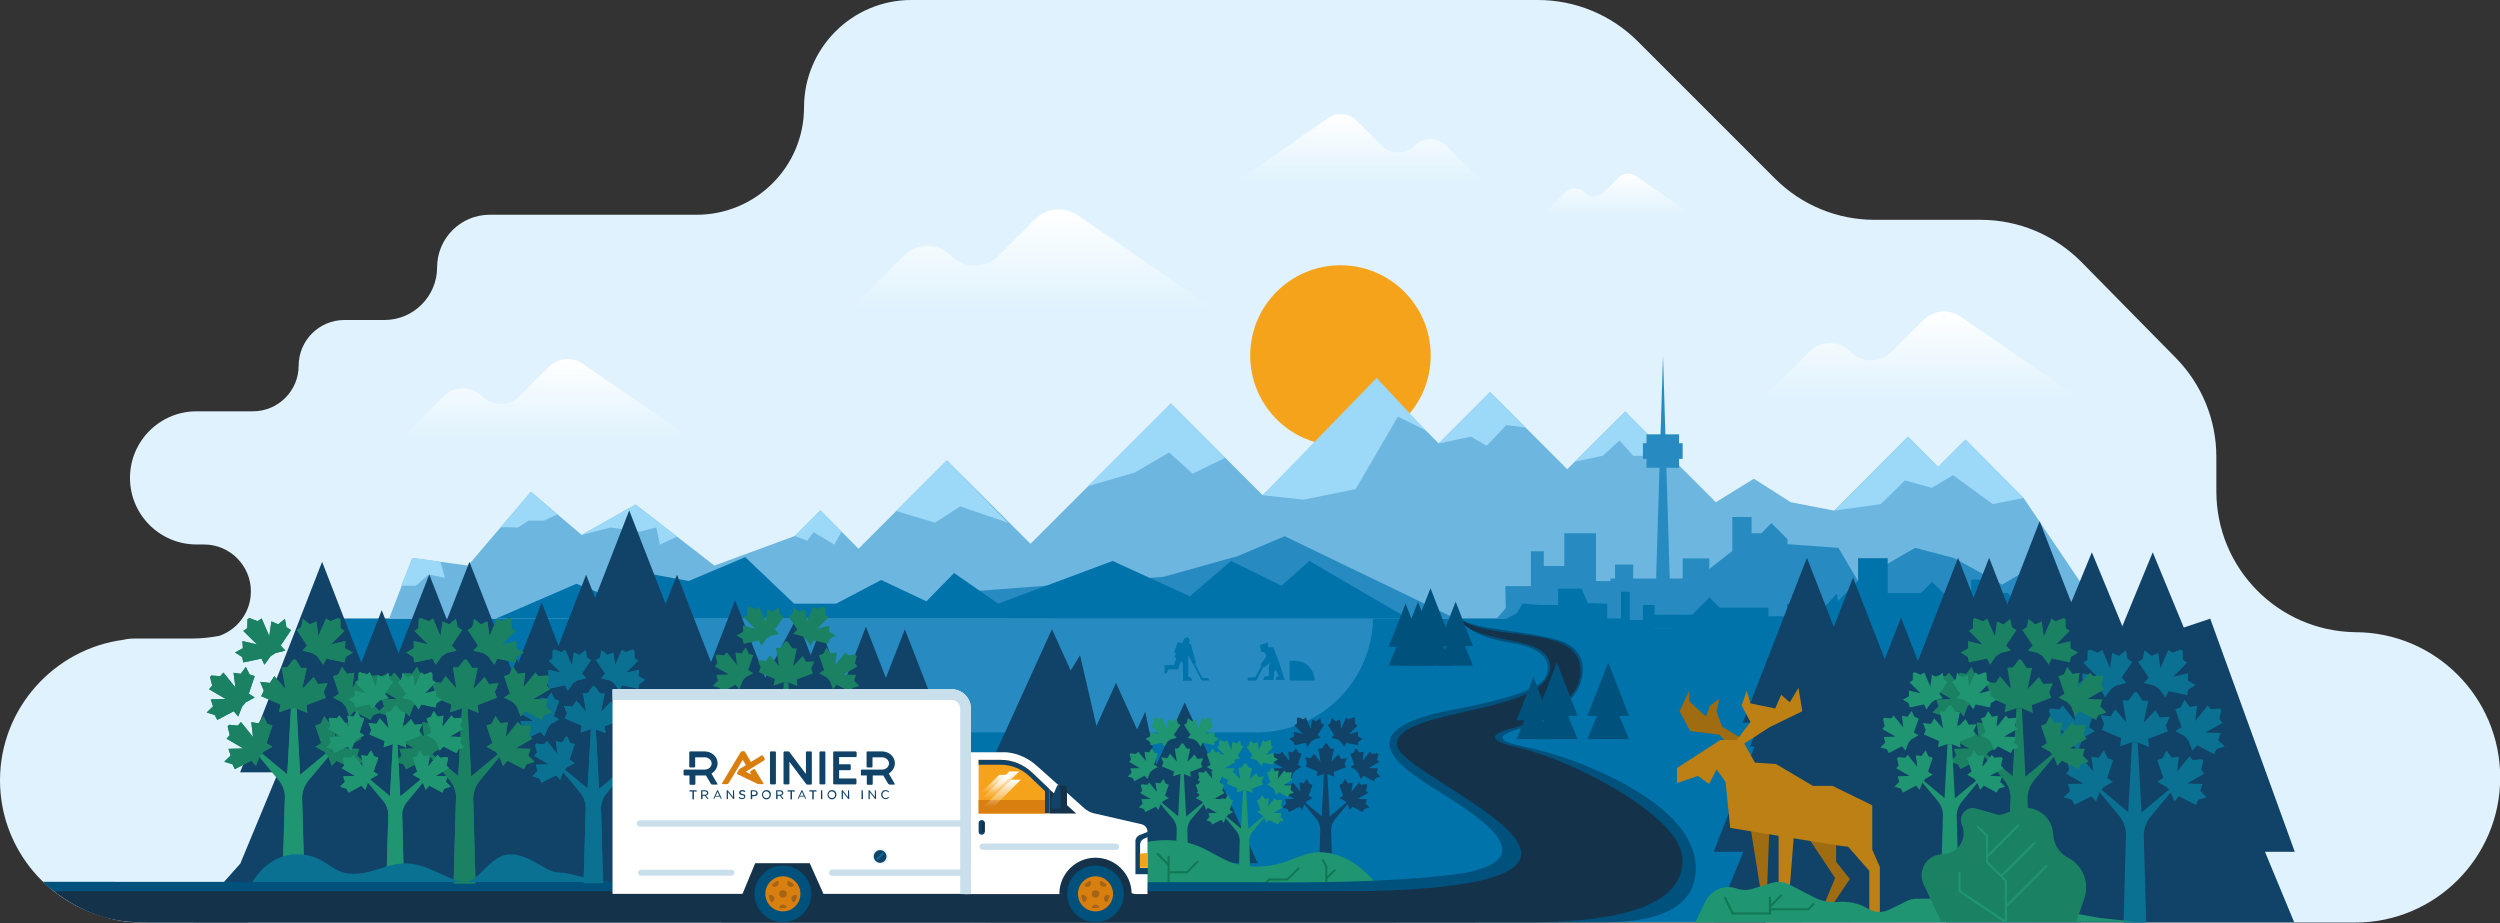 <?xml version="1.0" encoding="utf-8"?>
<!-- Generator: Adobe Illustrator 19.2.0, SVG Export Plug-In . SVG Version: 6.00 Build 0)  -->
<svg version="1.1" id="Слой_1" xmlns="http://www.w3.org/2000/svg" xmlns:xlink="http://www.w3.org/1999/xlink" x="0px" y="0px"
	 viewBox="0 0 1182.8 436.7" style="enable-background:new 0 0 1182.8 436.7;" xml:space="preserve">
<rect x="0" y="0" width="1182.8" height="436.7" fill="#333333" stroke="none"/>
<style type="text/css">
	.st0{fill:#DFF2FD;}
	.st1{fill:#F6A31C;}
	.st2{fill:#6DB6E0;}
	.st3{fill:#0073AA;}
	.st4{fill:#9CD8F7;}
	.st5{fill:#278BC1;}
	.st6{fill:#114268;}
	.st7{fill:#0A7193;}
	.st8{fill:#1A8163;}
	.st9{fill:#1F9572;}
	.st10{fill:#127754;}
	.st11{fill:#00517C;}
	.st12{fill:#15324B;}
	.st13{fill:url(#SVGID_1_);}
	.st14{fill:url(#SVGID_2_);}
	.st15{fill:url(#SVGID_3_);}
	.st16{fill:url(#SVGID_4_);}
	.st17{fill:url(#SVGID_5_);}
	.st18{fill:none;stroke:#127754;stroke-miterlimit:10;}
	.st19{fill:#9F6C11;}
	.st20{fill:#BD8015;}
	.st21{fill:#FFFFFF;}
	.st22{fill:#E6F5FE;}
	.st23{fill:#D97F10;}
	.st24{opacity:0.29;fill:#272220;}
	.st25{fill:#C9DFEC;}
	.st26{fill:url(#SVGID_6_);}
	.st27{fill:url(#SVGID_7_);}
	.st28{fill:url(#SVGID_8_);}
</style>
<path class="st0" d="M1114.2,299.1L1114.2,299.1c-36.4-0.6-65.6-30.2-65.6-66.7v-16.3c0-17.5-6.9-34.3-19.2-46.8l-44.7-45.4
	C972,111.1,954.9,104,937.1,104h-50.2c-17.7,0-34.6-7-47.1-19.5l-64.9-64.9C762.3,7,745.3,0,727.6,0H431.2
	c-28.1,0-50.8,22.8-50.8,50.8v0c0,28.1-22.8,50.8-50.8,50.8H295h-63.3c-13.8,0-24.9,11.2-24.9,24.9s-11.2,24.9-24.9,24.9h-9.5h-9.5
	c-11.9,0-21.6,9.7-21.6,21.6v0c0,11.9-9.7,21.6-21.6,21.6H93c-17.4,0-31.5,14.1-31.5,31.5v0c0,17.4,14.1,31.5,31.5,31.5h3.5
	c12.3,0,22.2,10,22.2,22.2v0c0,9.7-6.2,17.9-14.8,21c-4.2,0.8-8.5,1.3-12.9,1.3h-3.7H63.8c-2,0-3.8,0.2-5.4,0.6
	C25.6,307,0,335.2,0,369.2v0c0,30.9,21.1,57,49.7,64.7c5.1,1.6,10.5,2.5,16.2,2.5h51.4l0.1,0.1h224l0.1-0.1l493.9,0v0.1h221.8h57
	c37.9,0,68.7-30.7,68.7-68.7v0C1182.8,329.8,1152.1,299.1,1114.2,299.1z"/>
<circle class="st1" cx="634.2" cy="168.2" r="42.7"/>
<g>
	<polygon class="st2" points="471.4,273.4 554,190.9 597.4,234.3 651.3,180.4 680.7,209.8 705,185.5 741.5,222 768.9,194.7 
		811.8,237.6 829.8,226.5 847.2,237.6 867.8,241.6 902.7,206.6 917,220.9 929.9,208 957.4,235.6 999.5,298 592.8,315.6 484.8,315.6 
			"/>
	<path class="st3" d="M973,436.2H154.3V292.6H973l9.9,0c15.9,0,30,10.4,34.5,25.7l1.3,26.2l-13.2,91.7H973z"/>
	<polygon class="st4" points="514.8,230 536.8,223.6 553.1,214.1 564.3,224.1 579.7,216.6 554,190.9 	"/>
	<polygon class="st4" points="597.4,234.3 616.7,236.4 641.4,231.4 661.4,197.1 674.5,203.6 651.3,178.8 	"/>
	<polygon class="st4" points="680.7,209.8 695.9,206.6 703.4,210.9 712.7,201.1 721.8,202.3 705,185.5 	"/>
	<polygon class="st4" points="745.2,218.4 758.4,215.6 766.2,208.4 772.7,215.6 786.2,215.9 789.1,214.9 768.9,194.7 	"/>
	<polygon class="st4" points="867.8,241.6 889.8,238.5 901.3,227.3 914,230.8 924,224.8 942.8,238.5 957.4,235.6 929.9,208 
		917,220.9 902.7,206.6 	"/>
	<polygon class="st2" points="496.1,265.8 448,217.8 406.2,259.6 388.1,241.5 376,253.6 338,267.6 300.7,238.7 275.2,253.1 
		251.2,232.7 221.4,267.6 195.1,264 184.1,292.7 499.1,292.7 	"/>
	<polygon class="st4" points="424,241.8 442.4,247.3 454.3,239.6 476.9,247.3 448,217.8 	"/>
	<polygon class="st4" points="388.1,241.5 398.1,251.5 394.8,257.7 384.9,251.8 381.9,255.8 376,253.6 	"/>
	<polygon class="st4" points="300.7,238.7 320.3,253.9 312.2,257.7 310.5,249.6 302.8,251.5 288.8,249.6 275.2,253.1 	"/>
	<path class="st4" d="M251.2,232.7c0,0-14.7,17.3-14.4,16.9c0.2-0.4,8.2,0,8.2,0l5.1-3.3h7.3l6.3-2.9L251.2,232.7z"/>
	<polygon class="st4" points="195.1,264 208.4,265.8 210.5,273.4 202.8,271.8 196.8,277.1 189.7,277.1 	"/>
	<polygon class="st5" points="460.7,279.7 550.5,272.9 585.6,263.1 607.8,253.7 688.7,292.7 433.7,292.3 	"/>
	<polygon class="st3" points="234.6,292.7 272.7,276.2 296.3,285.6 305.5,271.1 325.8,274.9 352.6,263.6 375.7,285.6 395.6,285.6 
		416.9,274.4 438.3,284.5 451.4,271.1 472.3,285.6 526.4,265.4 562.9,282.1 582.5,265.4 606.3,277.1 619.5,265.4 666.3,292.7 	"/>
	<path class="st5" d="M270.6,292.7h379v0c-0.6,29.9-25.1,53.8-55,53.8H339.2c-20.2,0-39.1-10-50.4-26.8L270.6,292.7z"/>
	<g>
		<g>
			<polygon class="st3" points="562.2,309.7 568.5,322 571.9,322 571.9,320.9 569.5,320.7 568.9,320.7 563.7,311 			"/>
			<g>
				<path class="st3" d="M562.3,308.1l-0.1,4.6v7.6h0.2c0.9,0,1.6,0.7,1.6,1.6v0.2h-4.3V314l-0.8-1.5l-1.6,4.2h-4.7v0.4
					c0,0.9-0.7,1.6-1.6,1.6l0,0v-4h4.4l1.1-3.2l-0.8-0.6l0.6-1.8l-0.8-0.4l1.6-4.8l6.3,0.8l2.5,9.1l-1.5,0.3l-2.4-4.7L562.3,308.1z"
					/>
				<polygon class="st3" points="562.9,302.6 562.6,304.8 559.2,304.8 560.3,302.1 561.9,301.4 				"/>
			</g>
		</g>
		<path class="st3" d="M610.1,322H622l0,0c0-5.2-4.2-9.4-9.4-9.4h-2.5V322z"/>
		<path class="st3" d="M596.1,305.1l0.5,3.2l1.8,0.5l0.9,1.7l-2.1,2.8l-0.8,1l1.7,1.5l2.7-2.5l-0.5,2.4l0.1,4.2h-1
			c-1,0-1.8,0.8-1.8,1.8l0,0l5,0l0.3-3.8l2.6-3.7l-3.1-7.9l-2.4-0.1l-0.1-2.2L596.1,305.1z"/>
		<polygon class="st3" points="601.9,307.3 594.4,322 590.3,322 590.3,320.6 593.2,320.4 593.9,320.4 600,308.9 		"/>
		<path class="st3" d="M605.4,314.2l2.5,7.5h-4.3v-0.5c0-0.7,0.5-1.2,1.2-1.2l0.2-0.1l-2-4.3L605.4,314.2z"/>
	</g>
	<polygon class="st6" points="354.5,403.6 380.2,403.6 365.2,367.3 380.2,367.3 347.8,284 315.4,367.3 330.4,367.3 315.4,403.6 
		341.1,403.6 344.6,410.6 351.1,410.6 	"/>
	<polygon class="st6" points="395,417.3 420.7,417.3 405.7,381 420.7,381 388.3,297.7 355.9,381 370.9,381 355.9,417.3 381.6,417.3 
		385.1,424.3 391.6,424.3 	"/>
	<polygon class="st6" points="434.8,417.3 460.5,417.3 445.5,381 460.5,381 428.1,297.7 395.7,381 410.7,381 395.7,417.3 
		421.4,417.3 424.9,424.3 431.4,424.3 	"/>
	<polygon class="st6" points="505.5,417.3 535.5,417.3 518,381 535.5,381 497.7,297.7 459.8,381 477.4,381 459.8,417.3 489.9,417.3 
		493.9,424.3 501.5,424.3 	"/>
	<polygon class="st6" points="535.8,421 565.8,421 548.3,406.5 565.8,406.5 528,323.1 490.1,406.5 507.6,406.5 490.1,421 520.1,421 
		524.2,428 531.8,428 	"/>
	<polygon class="st6" points="567.6,421.6 595,421.6 579,408.4 595,408.4 560.5,332.3 526,408.4 542,408.4 526,421.6 553.4,421.6 
		557.1,428 564,428 	"/>
	<polygon class="st6" points="373.9,390.6 395.4,390.6 382.8,360.3 403.8,361.9 376.8,292.5 341.3,360.3 353.8,360.3 341.3,390.6 
		362.8,390.6 365.7,396.4 371.1,396.4 	"/>
	<polygon class="st6" points="415.3,396.1 436.7,396.1 424.2,365.9 436.7,365.9 409.7,296.5 382.7,365.9 395.2,365.9 382.7,396.1 
		404.1,396.1 407,402 412.5,402 	"/>
	<polygon class="st6" points="113.6,408.8 106.1,417.2 396.5,417.2 368.3,387.5 286,389.7 	"/>
	<polygon class="st6" points="537.7,345.8 541.8,336.8 548.6,368.6 539.8,378.8 	"/>
	<polygon class="st6" points="503.8,321.7 511,310 518.9,344.1 503.8,343 	"/>
	<polygon class="st6" points="187.4,410 213.6,410 198.3,373.2 213.6,373.2 180.6,288.7 147.7,373.2 163,373.2 147.7,410 173.8,410 
		177.4,417.2 184,417.2 	"/>
	<polygon class="st6" points="210.8,409.1 240.4,409.1 223.1,367.4 240.4,367.4 203.1,271.8 165.9,367.4 183.2,367.4 165.9,409.1 
		195.4,409.1 199.5,417.2 206.9,417.2 	"/>
	<polygon class="st6" points="307,407.4 342.7,407.4 321.9,357.1 342.7,357.1 297.7,241.5 252.7,357.1 273.6,357.1 252.7,407.4 
		288.4,407.4 293.3,417.2 302.3,417.2 	"/>
	<polygon class="st6" points="230.1,408.8 260.9,408.8 242.9,365.4 260.9,365.4 222.1,265.8 183.4,365.4 201.3,365.4 183.4,408.8 
		214.1,408.8 218.3,417.2 226.1,417.2 	"/>
	<polygon class="st6" points="263.3,409.8 290.1,409.8 274.5,372 290.1,372 256.3,285.1 222.5,372 238.2,372 222.5,409.8 
		249.3,409.8 253,417.2 259.8,417.2 	"/>
	<polygon class="st6" points="250.1,411.3 271.5,411.3 259,381.1 271.5,381.1 244.5,311.7 217.5,381.1 230,381.1 217.5,411.3 
		238.9,411.3 241.8,417.2 247.2,417.2 	"/>
	<polygon class="st6" points="264.5,411.3 286,411.3 273.5,381.1 286,381.1 259,311.7 231.9,381.1 244.5,381.1 231.9,411.3 
		253.4,411.3 256.3,417.2 261.7,417.2 	"/>
	<polygon class="st6" points="303,411.3 324.4,411.3 311.9,381.1 324.4,381.1 297.4,311.7 270.4,381.1 282.9,381.1 270.4,411.3 
		291.8,411.3 294.7,417.2 300.1,417.2 	"/>
	<polygon class="st6" points="325.9,371.5 347.3,371.5 334.8,341.3 347.3,341.3 320.3,271.9 293.3,341.3 305.8,341.3 293.3,371.5 
		314.7,371.5 317.6,377.4 323.1,377.4 	"/>
	<polygon class="st6" points="282.9,371.5 304.3,371.5 291.8,341.3 304.3,341.3 277.3,271.9 250.3,341.3 262.8,341.3 250.3,371.5 
		271.7,371.5 274.6,377.4 280.1,377.4 	"/>
	<polygon class="st6" points="368.3,387.5 286,389.7 187.7,400.6 173.2,365.4 191.1,365.4 152.4,265.8 113.6,365.4 131.6,365.4 
		113.6,408.8 105.8,417.6 148.5,417.2 156.3,417.2 396.5,417.2 	"/>
</g>
<g>
	<g>
		<polygon class="st5" points="790.7,297.3 782.8,297.3 786.8,168.2 		"/>
		<rect x="779" y="205.5" class="st5" width="15.4" height="15.8"/>
		<rect x="777.3" y="209.7" class="st5" width="18.8" height="7.4"/>
	</g>
	<path class="st5" d="M761.9,273.7h41l22.7-17.7l44.2,3.2l9.2,15.6l27.1-15.6l18.3,4.8l22.9,12.6l14.1-8.4c0,0,6.2,5.9,9.6,7.2
		c3.4,1.3,19.2,21.8,19.2,21.8l-189.7-5.7l-38.3-14.4L761.9,273.7z"/>
	<polygon class="st5" points="708.1,292.7 712.4,287.7 712.2,277.3 724.3,277.3 724.3,260.8 730.4,260.8 730.4,267.8 740.1,267.8 
		740.1,252.3 755.1,252.3 755.1,267.1 755.1,274.9 764.1,274.9 764.1,267.1 772.7,267.1 772.7,274.6 796.1,274.6 796.1,264.2 
		808.7,264.2 808.7,272 819.6,272 819.6,259.7 819.6,244.6 828.7,244.6 828.7,252.3 833.3,252.3 838.1,247.5 845.7,255.1 
		845.7,268.6 855.1,278 861.8,271.3 871.1,280.6 886.4,297.3 	"/>
	<polygon class="st3" points="869.5,284.4 879.1,274.9 879.1,264.1 893.1,264.1 893.1,280.6 908.8,280.6 914.1,275.3 922.2,283.3 
		932.6,283.3 932.6,274.2 940.6,274.2 940.6,280.6 949.9,280.6 956.6,287.3 982.9,287.3 986.5,287.9 990.6,285 990.6,297.3 
		854.1,297.3 869.1,280.8 	"/>
	<polygon class="st3" points="704,297.3 717.7,290.1 720.3,285.6 728.7,286.2 737.2,286.2 737.2,278.5 748.3,278.5 751.2,285.3 
		760.4,285.6 760.4,292.6 766.9,292.6 766.9,280 771.1,280 771.1,293.3 777.3,293.3 777.3,286.2 782.8,286.2 782.8,290.8 
		800.6,290.8 808.8,282.6 813.6,287.5 836.7,287.5 836.7,291.6 845.5,291.6 845.5,285.6 855.2,285.6 866.7,297.3 	"/>
</g>
<g>
	<polygon class="st6" points="861.1,375.8 885.2,375.8 871.2,341.9 885.2,341.9 854.9,263.9 824.5,341.9 838.6,341.9 824.5,375.8 
		848.6,375.8 851.9,382.4 858,382.4 	"/>
	<polygon class="st6" points="847.7,436.3 984.5,436.3 962.4,327.1 841.1,325 810.8,403 824.8,403 811.1,436.3 835.2,436.3 	"/>
	<polygon class="st6" points="1048.7,436.3 920.7,436.3 942.9,327.1 1045.7,292.7 1085.7,403 1071.6,403 1085.4,436.3 1061.3,436.3 
			"/>
	<polygon class="st6" points="932.7,375.8 956.8,375.8 942.7,341.9 956.8,341.9 926.4,263.9 896.1,341.9 910.1,341.9 896.1,375.8 
		920.2,375.8 923.4,382.4 929.5,382.4 	"/>
	<polygon class="st6" points="853.1,376.4 869.6,376.4 859.9,353.2 869.6,353.2 848.8,299.8 828,353.2 837.6,353.2 828,376.4 
		844.5,376.4 846.7,380.9 850.9,380.9 	"/>
	<polygon class="st6" points="882.4,374.9 904.3,374.9 891.5,344.1 904.3,344.1 876.7,273.3 849.1,344.1 861.9,344.1 849.1,374.9 
		871,374.9 874,380.9 879.5,380.9 	"/>
	<polygon class="st6" points="947.3,374.4 971.1,374.4 957.2,340.9 971.1,340.9 941.1,263.9 911.2,340.9 925.1,340.9 911.2,374.4 
		934.9,374.4 938.2,380.9 944.2,380.9 	"/>
	<polygon class="st6" points="995.9,357.3 1019.7,357.3 1005.8,334 1019.7,334 989.7,261.3 959.8,334 973.6,334 959.8,357.3 
		983.5,357.3 986.8,361.8 992.8,361.8 	"/>
	<polygon class="st6" points="1024.7,357.3 1048.5,357.3 1034.6,334 1048.5,334 1018.5,261.3 988.6,334 1002.4,334 988.6,357.3 
		1012.3,357.3 1015.6,361.8 1021.6,361.8 	"/>
	<polygon class="st6" points="904.1,376 922.2,376 911.6,350.6 922.2,350.6 899.4,292.2 876.7,350.6 887.2,350.6 876.7,376 
		894.7,376 897.2,380.9 901.7,380.9 	"/>
	<polygon class="st6" points="969.7,330.4 987.7,330.4 977.2,305 987.7,305 965,246.6 942.3,305 952.8,305 942.3,330.4 960.3,330.4 
		962.8,335.3 967.3,335.3 	"/>
	<g>
		<path class="st7" d="M1032.2,368.6l-19,15.8l-1.8-33.1l-2.7,0l-1.8,32.9l-18.7-15.6l14.5,17.5c2.3,2.8,3.4,6.4,3.1,10l-1.1,40.4
			h10.7l-1.1-40c-0.3-3.6,0.8-7.2,3.1-10L1032.2,368.6z"/>
		<polygon class="st7" points="1009.9,327.5 1007,331.4 1004.3,331.3 1006,341.7 1000.7,335.6 998.6,338.9 993.8,338.3 995.5,342.6 
			994.4,345.3 1003.6,349.3 1003,353.1 1008.4,351.2 1011.5,351.3 1016.8,353.4 1016.3,349.6 1025.7,346 1024.7,343.3 1026.6,339.1 
			1021.8,339.4 1019.8,336 1014.2,341.9 1016.4,331.6 1013.7,331.5 1011,327.5 		"/>
		<g>
			<polygon class="st7" points="988.6,307.3 992.6,308.8 994.6,307.5 998.3,316.1 999.3,308.9 1002.5,310.3 1005.8,307.7 
				1006.6,311.7 1008.8,313.2 1003.8,320.6 1006.1,323.1 1001.2,324.4 998.9,325.9 995.9,330 994.4,327 985.6,328.9 985.1,326.3 
				981.6,324.1 985.3,322 985.2,318.5 992.2,320.2 985.6,313.5 987.6,312.2 987.7,307.9 			"/>
			<polygon class="st7" points="1031.8,307.3 1027.8,308.8 1025.9,307.5 1022.1,316.1 1021.1,308.9 1017.9,310.3 1014.6,307.7 
				1013.8,311.7 1011.6,313.2 1016.6,320.6 1014.3,323.1 1019.2,324.4 1021.5,325.9 1024.5,330 1026,327 1034.8,328.9 1035.3,326.3 
				1038.8,324.1 1035.1,322 1035.2,318.5 1028.2,320.2 1034.8,313.5 1032.8,312.2 1032.7,307.9 			"/>
		</g>
		<g>
			<polygon class="st7" points="1050.3,335.2 1046,335.6 1044.5,333.8 1038.6,341.1 1039.5,333.9 1036,334.5 1033.5,331 
				1031.7,334.7 1029.2,335.5 1032.1,344.1 1029.2,345.9 1033.6,348.3 1035.5,350.5 1037.2,355.2 1039.5,352.6 1047.5,356.8 
				1048.7,354.4 1052.6,353.2 1049.5,350.2 1050.6,346.8 1043.4,346.6 1051.5,342 1050,340.2 1051,336 			"/>
			<polygon class="st7" points="970.1,335.2 974.4,335.6 975.9,333.8 981.8,341.1 980.9,333.9 984.4,334.5 986.9,331 988.7,334.7 
				991.2,335.5 988.3,344.1 991.2,345.9 986.8,348.3 984.9,350.5 983.2,355.2 980.9,352.6 972.9,356.8 971.7,354.4 967.8,353.2 
				970.9,350.2 969.8,346.8 977,346.6 968.9,342 970.4,340.2 969.4,336 			"/>
		</g>
		<g>
			<polygon class="st7" points="1041.7,359.2 1037.5,359.6 1035.9,357.8 1030,365.1 1030.9,358 1027.5,358.5 1025,355 1023.2,358.7 
				1020.7,359.6 1023.5,368.1 1020.7,369.9 1025.1,372.4 1026.9,374.5 1028.7,379.2 1030.9,376.7 1038.9,380.8 1040.1,378.4 
				1044,377.2 1041,374.2 1042,370.9 1034.8,370.7 1042.9,366 1041.4,364.2 1042.4,360 			"/>
			<polygon class="st7" points="978.7,359.2 983,359.6 984.5,357.8 990.4,365.1 989.5,358 992.9,358.5 995.4,355 997.2,358.7 
				999.8,359.6 996.9,368.1 999.7,369.9 995.3,372.4 993.5,374.5 991.7,379.2 989.5,376.7 981.5,380.8 980.3,378.4 976.4,377.2 
				979.4,374.2 978.4,370.9 985.6,370.7 977.5,366 979,364.2 978,360 			"/>
		</g>
	</g>
	<g>
		<path class="st8" d="M976.8,352l-18.5,15.4l-1.7-32.2l-2.6,0l-1.8,32L934,352l14.1,17c2.3,2.7,3.4,6.2,3,9.8L950,418h10.4
			l-1.1-38.9c-0.3-3.5,0.8-7,3-9.8L976.8,352z"/>
		<polygon class="st8" points="955.1,312.1 952.3,315.8 949.7,315.8 951.4,325.9 946.2,319.9 944.1,323.1 939.5,322.6 941.1,326.8 
			940,329.4 949,333.3 948.4,337 953.6,335.2 956.7,335.2 961.8,337.3 961.3,333.6 970.5,330.1 969.5,327.4 971.3,323.3 
			966.7,323.6 964.7,320.3 959.3,326 961.4,316 958.9,316 956.2,312.1 		"/>
		<g>
			<polygon class="st8" points="934.3,292.4 938.3,293.9 940.2,292.6 943.8,301 944.8,294 947.9,295.4 951.1,292.8 951.9,296.7 
				954,298.1 949.2,305.4 951.4,307.8 946.6,309 944.4,310.5 941.5,314.5 940.1,311.6 931.5,313.4 931,310.9 927.6,308.7 
				931.2,306.7 931.1,303.3 937.9,304.9 931.5,298.5 933.4,297.2 933.5,293 			"/>
			<polygon class="st8" points="976.5,292.4 972.5,293.9 970.6,292.6 967,301 966,294 962.9,295.4 959.7,292.8 958.9,296.7 
				956.8,298.1 961.7,305.4 959.4,307.8 964.2,309 966.4,310.5 969.3,314.5 970.7,311.6 979.3,313.4 979.8,310.9 983.2,308.7 
				979.6,306.7 979.7,303.3 972.9,304.9 979.3,298.5 977.4,297.2 977.3,293 			"/>
		</g>
		<g>
			<polygon class="st8" points="994.4,319.6 990.3,319.9 988.8,318.2 983,325.3 983.9,318.3 980.5,318.8 978.1,315.5 976.4,319.1 
				973.9,319.9 976.7,328.2 973.9,330 978.2,332.3 980,334.4 981.7,339 983.9,336.5 991.7,340.6 992.8,338.3 996.7,337.1 
				993.7,334.2 994.7,330.9 987.7,330.7 995.6,326.1 994.1,324.4 995.1,320.3 			"/>
			<polygon class="st8" points="916.4,319.6 920.5,319.9 922.1,318.2 927.8,325.3 926.9,318.3 930.3,318.8 932.7,315.5 934.5,319.1 
				936.9,319.9 934.1,328.2 936.9,330 932.6,332.3 930.8,334.4 929.1,339 926.9,336.5 919.2,340.6 918,338.3 914.2,337.1 
				917.1,334.2 916.1,330.9 923.1,330.7 915.2,326.1 916.7,324.4 915.7,320.3 			"/>
		</g>
		<g>
			<polygon class="st8" points="986.1,342.9 981.9,343.3 980.4,341.6 974.7,348.7 975.6,341.7 972.2,342.2 969.8,338.8 968,342.4 
				965.6,343.3 968.4,351.6 965.6,353.3 969.9,355.7 971.7,357.8 973.4,362.4 975.5,359.9 983.3,363.9 984.5,361.6 988.3,360.4 
				985.4,357.5 986.4,354.3 979.3,354.1 987.3,349.5 985.8,347.8 986.8,343.7 			"/>
			<polygon class="st8" points="924.7,342.9 928.9,343.3 930.4,341.6 936.1,348.7 935.2,341.7 938.6,342.2 941,338.8 942.8,342.4 
				945.2,343.3 942.4,351.6 945.2,353.3 940.9,355.7 939.2,357.8 937.4,362.4 935.3,359.9 927.5,363.9 926.3,361.6 922.5,360.4 
				925.5,357.5 924.4,354.3 931.5,354.1 923.6,349.5 925.1,347.8 924.1,343.7 			"/>
		</g>
	</g>
	<g>
		<path class="st9" d="M939.6,365.5l-14.7,12.2l-1.4-25.6l-2.1,0l-1.4,25.5l-14.5-12.1l11.3,13.5c1.8,2.2,2.7,5,2.4,7.8l-0.9,31.3
			h8.3l-0.8-31c-0.3-2.8,0.6-5.6,2.4-7.8L939.6,365.5z"/>
		<polygon class="st9" points="922.2,333.7 920,336.7 917.9,336.6 919.3,344.7 915.2,339.9 913.5,342.5 909.8,342.1 911.1,345.4 
			910.2,347.5 917.4,350.6 916.9,353.5 921.1,352.1 923.5,352.1 927.6,353.7 927.2,350.8 934.5,348 933.7,345.9 935.2,342.6 
			931.5,342.9 929.9,340.2 925.6,344.8 927.3,336.8 925.2,336.8 923.1,333.7 		"/>
		<g>
			<polygon class="st9" points="905.7,318 908.8,319.2 910.4,318.1 913.3,324.8 914,319.3 916.5,320.4 919.1,318.3 919.7,321.4 
				921.4,322.6 917.5,328.3 919.3,330.3 915.5,331.2 913.7,332.5 911.4,335.6 910.3,333.3 903.5,334.7 903,332.7 900.3,331 
				903.2,329.4 903.1,326.7 908.6,328 903.4,322.8 905,321.8 905,318.5 			"/>
			<polygon class="st9" points="939.3,318 936.1,319.2 934.6,318.1 931.7,324.8 930.9,319.3 928.4,320.4 925.9,318.3 925.3,321.4 
				923.6,322.6 927.5,328.3 925.7,330.3 929.5,331.2 931.3,332.5 933.6,335.6 934.7,333.3 941.5,334.7 941.9,332.7 944.6,331 
				941.8,329.4 941.9,326.7 936.4,328 941.5,322.8 940,321.8 939.9,318.5 			"/>
		</g>
		<g>
			<polygon class="st9" points="953.6,339.6 950.2,339.9 949,338.5 944.5,344.2 945.2,338.6 942.5,339.1 940.6,336.4 939.2,339.2 
				937.2,339.9 939.5,346.5 937.2,347.9 940.6,349.8 942.1,351.5 943.4,355.1 945.2,353.1 951.4,356.3 952.3,354.5 955.3,353.6 
				953,351.3 953.8,348.7 948.2,348.5 954.5,344.9 953.3,343.5 954.1,340.2 			"/>
			<polygon class="st9" points="891.4,339.6 894.7,339.9 895.9,338.5 900.5,344.2 899.8,338.6 902.5,339.1 904.4,336.4 905.8,339.2 
				907.8,339.9 905.5,346.5 907.7,347.9 904.3,349.8 902.9,351.5 901.5,355.1 899.8,353.1 893.6,356.3 892.7,354.5 889.6,353.6 
				892,351.3 891.2,348.7 896.8,348.5 890.5,344.9 891.7,343.5 890.9,340.2 			"/>
		</g>
		<g>
			<polygon class="st9" points="946.9,358.2 943.6,358.5 942.4,357.1 937.9,362.8 938.6,357.3 935.9,357.7 933.9,355 932.5,357.8 
				930.6,358.5 932.8,365.1 930.6,366.5 934,368.4 935.4,370.1 936.8,373.7 938.5,371.7 944.7,375 945.7,373.1 948.7,372.2 
				946.3,369.9 947.2,367.3 941.5,367.1 947.9,363.5 946.7,362.1 947.5,358.9 			"/>
			<polygon class="st9" points="898.1,358.2 901.4,358.5 902.6,357.1 907.1,362.8 906.4,357.3 909.1,357.7 911,355 912.4,357.8 
				914.4,358.5 912.2,365.1 914.4,366.5 911,368.4 909.6,370.1 908.2,373.7 906.5,371.7 900.3,375 899.3,373.1 896.3,372.2 
				898.6,369.9 897.8,367.3 903.4,367.1 897.1,363.5 898.3,362.1 897.5,358.9 			"/>
		</g>
	</g>
</g>
<g>
	<g>
		<path class="st9" d="M572.8,376.7l-11.6,9.6l-1.1-20.1l-1.6,0l-1.1,20l-11.4-9.5l8.8,10.6c1.4,1.7,2.1,3.9,1.9,6.1L556,418h6.5
			l-0.7-24.4c-0.2-2.2,0.5-4.4,1.9-6.1L572.8,376.7z"/>
		<polygon class="st9" points="559.1,351.7 557.4,354.1 555.8,354.1 556.8,360.4 553.6,356.6 552.3,358.7 549.4,358.3 550.4,360.9 
			549.7,362.6 555.4,365 555,367.3 558.2,366.2 560.1,366.2 563.4,367.5 563.1,365.2 568.8,363 568.2,361.3 569.3,358.8 566.4,359 
			565.2,356.9 561.8,360.5 563.1,354.2 561.5,354.2 559.9,351.8 		"/>
		<g>
			<polygon class="st9" points="546.2,339.4 548.6,340.3 549.8,339.5 552.1,344.8 552.7,340.4 554.7,341.3 556.7,339.7 557.2,342.1 
				558.5,343 555.4,347.6 556.8,349.1 553.9,349.8 552.5,350.8 550.7,353.3 549.8,351.4 544.4,352.6 544.1,351 542,349.6 
				544.2,348.4 544.1,346.2 548.4,347.3 544.4,343.2 545.6,342.4 545.6,339.8 			"/>
			<polygon class="st9" points="572.5,339.4 570.1,340.3 568.9,339.5 566.6,344.8 566,340.4 564,341.3 562,339.7 561.5,342.1 
				560.2,343 563.3,347.6 561.9,349.1 564.8,349.8 566.3,350.8 568.1,353.3 569,351.4 574.3,352.6 574.6,351 576.8,349.6 
				574.5,348.4 574.6,346.2 570.3,347.3 574.3,343.2 573.1,342.4 573.1,339.8 			"/>
		</g>
		<g>
			<polygon class="st9" points="583.8,356.4 581.2,356.7 580.2,355.6 576.7,360 577.2,355.6 575.1,356 573.6,353.9 572.5,356.1 
				570.9,356.6 572.7,361.8 570.9,362.9 573.6,364.4 574.7,365.7 575.8,368.6 577.2,367 582,369.6 582.8,368.1 585.2,367.4 
				583.3,365.6 584,363.5 579.5,363.4 584.5,360.5 583.6,359.4 584.2,356.9 			"/>
			<polygon class="st9" points="534.9,356.4 537.5,356.7 538.5,355.6 542.1,360 541.5,355.6 543.6,356 545.1,353.9 546.2,356.1 
				547.8,356.6 546,361.8 547.8,362.9 545.1,364.4 544,365.7 542.9,368.6 541.5,367 536.7,369.6 535.9,368.1 533.5,367.4 
				535.4,365.6 534.8,363.5 539.2,363.4 534.2,360.5 535.1,359.4 534.5,356.9 			"/>
		</g>
		<g>
			<polygon class="st9" points="578.6,371 575.9,371.3 575,370.2 571.4,374.6 572,370.3 569.9,370.6 568.4,368.5 567.2,370.7 
				565.7,371.3 567.5,376.4 565.7,377.6 568.4,379 569.5,380.3 570.6,383.2 572,381.7 576.8,384.2 577.6,382.8 580,382 578.1,380.2 
				578.7,378.1 574.3,378 579.3,375.2 578.3,374.1 579,371.5 			"/>
			<polygon class="st9" points="540.2,371 542.8,371.3 543.7,370.2 547.3,374.6 546.7,370.3 548.9,370.6 550.4,368.5 551.5,370.7 
				553,371.3 551.2,376.4 553,377.6 550.3,379 549.2,380.3 548.1,383.2 546.8,381.7 541.9,384.2 541.2,382.8 538.8,382 540.6,380.2 
				540,378.1 544.4,378 539.4,375.2 540.4,374.1 539.7,371.5 			"/>
		</g>
	</g>
	<g>
		<path class="st8" d="M390,337L374.4,350l-1.4-27.1l-2.2,0l-1.5,26.9L353.9,337l11.9,14.3c1.9,2.3,2.8,5.2,2.5,8.2l-0.9,33h8.7
			l-0.9-32.8c-0.3-3,0.6-5.9,2.5-8.2L390,337z"/>
		<polygon class="st8" points="371.6,303.4 369.3,306.6 367.1,306.5 368.5,315 364.2,310 362.4,312.7 358.5,312.3 359.9,315.8 
			359,318 366.6,321.3 366,324.4 370.4,322.9 373,322.9 377.3,324.6 376.9,321.5 384.6,318.6 383.8,316.3 385.3,312.9 381.4,313.1 
			379.8,310.4 375.2,315.2 377,306.8 374.8,306.7 372.6,303.5 		"/>
		<g>
			<polygon class="st8" points="354.2,286.9 357.5,288.1 359.1,287 362.2,294.1 363,288.2 365.7,289.4 368.4,287.2 369,290.5 
				370.8,291.7 366.7,297.8 368.6,299.9 364.5,300.9 362.6,302.2 360.2,305.5 359,303 351.8,304.6 351.4,302.4 348.5,300.6 
				351.6,298.9 351.5,296 357.2,297.4 351.8,292 353.4,290.9 353.5,287.4 			"/>
			<polygon class="st8" points="389.6,286.9 386.3,288.1 384.7,287 381.7,294.1 380.9,288.2 378.2,289.4 375.5,287.2 374.9,290.5 
				373.1,291.7 377.2,297.8 375.3,299.9 379.3,300.9 381.2,302.2 383.6,305.5 384.8,303 392,304.6 392.5,302.4 395.3,300.6 
				392.3,298.9 392.4,296 386.6,297.4 392.1,292 390.4,290.9 390.4,287.4 			"/>
		</g>
		<g>
			<polygon class="st8" points="404.7,309.7 401.3,310 400,308.6 395.2,314.6 395.9,308.7 393.1,309.1 391,306.3 389.6,309.3 
				387.5,310 389.9,317 387.5,318.5 391.1,320.5 392.6,322.2 394.1,326.1 395.9,324 402.4,327.4 403.4,325.5 406.6,324.5 404.1,322 
				405,319.3 399.1,319.1 405.7,315.3 404.5,313.8 405.3,310.4 			"/>
			<polygon class="st8" points="339.1,309.7 342.6,310 343.9,308.6 348.7,314.6 347.9,308.7 350.8,309.1 352.8,306.3 354.3,309.3 
				356.4,310 354,317 356.4,318.5 352.7,320.5 351.3,322.2 349.8,326.1 348,324 341.4,327.4 340.4,325.5 337.2,324.5 339.7,322 
				338.9,319.3 344.8,319.1 338.1,315.3 339.4,313.8 338.6,310.4 			"/>
		</g>
		<g>
			<polygon class="st8" points="397.7,329.4 394.2,329.7 393,328.2 388.2,334.2 388.9,328.4 386.1,328.8 384,326 382.5,329 
				380.5,329.7 382.9,336.7 380.5,338.1 384.1,340.2 385.6,341.9 387,345.8 388.9,343.7 395.4,347.1 396.4,345.1 399.6,344.1 
				397.1,341.7 398,338.9 392.1,338.8 398.7,334.9 397.5,333.5 398.3,330.1 			"/>
			<polygon class="st8" points="346.1,329.4 349.6,329.7 350.9,328.2 355.7,334.2 355,328.4 357.8,328.8 359.8,326 361.3,329 
				363.4,329.7 361,336.7 363.4,338.1 359.8,340.2 358.3,341.9 356.8,345.8 355,343.7 348.5,347.1 347.5,345.1 344.2,344.1 
				346.7,341.7 345.9,338.9 351.8,338.8 345.1,334.9 346.4,333.5 345.6,330.1 			"/>
		</g>
	</g>
	<g>
		<path class="st6" d="M640.7,376.7l-11.6,9.6l-1.1-20.1l-1.6,0l-1.1,20l-11.4-9.5l8.8,10.6c1.4,1.7,2.1,3.9,1.9,6.1L624,418h6.5
			l-0.7-24.4c-0.2-2.2,0.5-4.4,1.9-6.1L640.7,376.7z"/>
		<polygon class="st6" points="627.1,351.7 625.4,354.1 623.7,354.1 624.8,360.4 621.6,356.6 620.2,358.7 617.4,358.3 618.4,360.9 
			617.7,362.6 623.3,365 623,367.3 626.2,366.2 628.1,366.2 631.3,367.5 631,365.2 636.8,363 636.1,361.3 637.3,358.8 634.4,359 
			633.2,356.9 629.8,360.5 631.1,354.2 629.5,354.2 627.8,351.8 		"/>
		<g>
			<polygon class="st6" points="614.2,339.4 616.6,340.3 617.8,339.5 620.1,344.8 620.7,340.4 622.7,341.3 624.7,339.7 625.1,342.1 
				626.5,343 623.4,347.6 624.8,349.1 621.8,349.8 620.4,350.8 618.6,353.3 617.7,351.4 612.4,352.6 612,351 609.9,349.6 
				612.2,348.4 612.1,346.2 616.4,347.3 612.4,343.2 613.6,342.4 613.6,339.8 			"/>
			<polygon class="st6" points="640.5,339.4 638.1,340.3 636.9,339.5 634.6,344.8 634,340.4 632,341.3 630,339.7 629.5,342.1 
				628.2,343 631.2,347.6 629.8,349.1 632.8,349.8 634.2,350.8 636,353.3 636.9,351.4 642.3,352.6 642.6,351 644.7,349.6 
				642.5,348.4 642.5,346.2 638.3,347.3 642.3,343.2 641.1,342.4 641,339.8 			"/>
		</g>
		<g>
			<polygon class="st6" points="651.7,356.4 649.1,356.7 648.2,355.6 644.6,360 645.2,355.6 643.1,356 641.5,353.9 640.4,356.1 
				638.9,356.6 640.7,361.8 638.9,362.9 641.6,364.4 642.7,365.7 643.8,368.6 645.1,367 650,369.6 650.8,368.1 653.1,367.4 
				651.3,365.6 651.9,363.5 647.5,363.4 652.5,360.5 651.5,359.4 652.2,356.9 			"/>
			<polygon class="st6" points="602.9,356.4 605.5,356.7 606.5,355.6 610,360 609.5,355.6 611.6,356 613.1,353.9 614.2,356.1 
				615.8,356.6 614,361.8 615.7,362.9 613.1,364.4 611.9,365.7 610.9,368.6 609.5,367 604.6,369.6 603.9,368.1 601.5,367.4 
				603.4,365.6 602.7,363.5 607.1,363.4 602.2,360.5 603.1,359.4 602.5,356.9 			"/>
		</g>
		<g>
			<polygon class="st6" points="646.5,371 643.9,371.3 643,370.2 639.4,374.6 640,370.3 637.8,370.6 636.3,368.5 635.2,370.7 
				633.7,371.3 635.5,376.4 633.7,377.6 636.4,379 637.5,380.3 638.6,383.2 639.9,381.7 644.8,384.2 645.5,382.8 647.9,382 
				646.1,380.2 646.7,378.1 642.3,378 647.3,375.2 646.3,374.1 646.9,371.5 			"/>
			<polygon class="st6" points="608.1,371 610.7,371.3 611.7,370.2 615.3,374.6 614.7,370.3 616.8,370.6 618.3,368.5 619.4,370.7 
				621,371.3 619.2,376.4 621,377.6 618.3,379 617.2,380.3 616.1,383.2 614.7,381.7 609.9,384.2 609.1,382.8 606.7,382 608.6,380.2 
				608,378.1 612.4,378 607.4,375.2 608.3,374.1 607.7,371.5 			"/>
		</g>
	</g>
	<g>
		<path class="st9" d="M362.2,418.9l-5.3-6.6c-7-7-4.6-18.8,4.5-22.6l5.4-2.2c4.5-1.9,8-5.4,9.9-9.9v0c4.5-10.6,17.4-14.5,27.1-8.3
			l20.5,13.3c7,4.5,16.2,3.8,22.4-1.8c0.1,0,0.1-0.1,0.2-0.1c6.7-6,16.8-6.1,23.6-0.3l2.5,2.1c10.5,8.9,14.4,23.4,9.8,36.4l0,0
			H366.1H362.2z"/>
		<g>
			<polygon class="st10" points="377.9,419 376.9,419 376.9,403.7 368.8,395.6 369.5,394.9 377.9,403.3 			"/>
		</g>
		<g>
			<polygon class="st10" points="377.7,411.5 377,410.8 395,392.8 395,377.6 396,377.6 396,393.2 			"/>
		</g>
		<g>
			
				<rect x="391.3" y="378.5" transform="matrix(0.707 -0.707 0.707 0.707 -156.562 389.465)" class="st10" width="1" height="10.5"/>
		</g>
		<g>
			<polygon class="st10" points="396,418.9 395,418.9 395,404.5 405.7,393.8 405.7,379.5 406.7,379.5 406.7,394.2 396,404.9 			"/>
		</g>
		<g>
			
				<rect x="405.3" y="384.2" transform="matrix(0.707 -0.707 0.707 0.707 -152.013 402.366)" class="st10" width="8.8" height="1"/>
		</g>
		<g>
			<polygon class="st10" points="461.4,418.9 460.4,418.9 460.4,391.1 465.3,386.2 466,386.9 461.4,391.5 			"/>
		</g>
		<g>
			<polygon class="st10" points="460.5,410.4 450.8,400.6 450.8,392.6 451.8,392.6 451.8,400.2 461.2,409.7 			"/>
		</g>
		<g>
			<polygon class="st10" points="461.2,416.1 460.5,415.4 470.7,405.3 470.7,397.4 471.7,397.4 471.7,405.7 			"/>
		</g>
		<g>
			<polygon class="st10" points="439.3,418.9 438.3,418.9 438.3,401.5 428,391.2 428.7,390.5 439.3,401.1 			"/>
		</g>
		<g>
			<polygon class="st10" points="438.4,416.1 430.8,408.5 430.8,404.5 418.3,404.5 418.3,394.6 415.4,391.7 416.1,391 419.3,394.2 
				419.3,403.5 431.8,403.5 431.8,408.1 439.1,415.4 			"/>
		</g>
		<g>
			
				<rect x="418.1" y="399.2" transform="matrix(0.707 -0.707 0.707 0.707 -159.496 414.336)" class="st10" width="4.5" height="1"/>
		</g>
		<g>
			<path class="st9" d="M484.8,418.9c-13.5-0.7-22.9-8.7-23.2-15.9c-0.3-8.4,11.4-16.2,21.5-16.5c14-0.4,16.9,14.2,34,17.5
				c14.4,2.9,16.5-6.7,34.9-6.5c21.5,0.2,23.9,13.3,44.1,12.5c15.8-0.7,20.3-8.9,33.3-6.3c10.3,2.1,17.7,9.3,22.5,15.3L484.8,418.9z
				"/>
			<g>
				<polygon class="st10" points="489.8,418.9 488.8,418.9 488.8,410.2 481.9,403.3 481.9,394.9 482.9,394.9 482.9,402.9 
					489.8,409.8 				"/>
			</g>
			<g>
				<polygon class="st10" points="628,418.9 627,418.9 627,410.1 625.3,406.9 626.1,406.4 628,409.9 				"/>
			</g>
			<g>
				
					<rect x="626.6" y="413.1" transform="matrix(0.707 -0.707 0.707 0.707 -108.038 566.419)" class="st10" width="6.1" height="1"/>
			</g>
			<g>
				<polygon class="st10" points="598.1,419.2 597.4,418.5 600.3,415.6 608.9,415.6 614.3,410.2 615,410.9 609.3,416.6 600.7,416.6 
									"/>
			</g>
			<g>
				<rect x="552.4" y="404.9" class="st10" width="1" height="14"/>
			</g>
			<g>
				<polygon class="st10" points="561.8,413.2 552.9,413.2 552.9,412.2 561.4,412.2 566.5,407.1 567.2,407.8 				"/>
			</g>
			<g>
				
					<rect x="549.7" y="402.6" transform="matrix(0.707 -0.707 0.707 0.707 -126.174 508.103)" class="st10" width="1" height="7.4"/>
			</g>
			<g>
				<polygon class="st10" points="524.9,418.9 523.9,418.9 523.9,414.5 530,408.4 530.7,409.1 524.9,414.9 				"/>
			</g>
			<g>
				
					<rect x="524.1" y="408.5" transform="matrix(0.707 -0.707 0.707 0.707 -136.953 491.336)" class="st10" width="1" height="5"/>
			</g>
			<g>
				
					<rect x="481.4" y="398.4" transform="matrix(0.707 -0.707 0.707 0.707 -140.108 459.581)" class="st10" width="6.5" height="1"/>
			</g>
		</g>
	</g>
	<g>
		<path class="st7" d="M299.7,359.8l-16.3,13.6l-1.5-28.4l-2.3,0l-1.6,28.2l-16.1-13.3l12.5,15c2,2.4,3,5.5,2.7,8.6l-1,34.6h9.2
			l-0.9-34.3c-0.3-3.1,0.7-6.2,2.7-8.6L299.7,359.8z"/>
		<polygon class="st7" points="280.5,324.6 278.1,327.9 275.8,327.9 277.3,336.8 272.7,331.5 270.8,334.4 266.8,333.9 268.3,337.6 
			267.2,339.9 275.2,343.3 274.7,346.6 279.2,345 281.9,345.1 286.5,346.8 286,343.6 294.1,340.5 293.2,338.1 294.9,334.5 
			290.8,334.8 289.1,331.9 284.3,336.9 286.1,328.1 283.9,328.1 281.5,324.7 		"/>
		<g>
			<polygon class="st7" points="262.3,307.3 265.7,308.6 267.4,307.4 270.6,314.8 271.5,308.7 274.2,309.9 277.1,307.6 277.7,311.1 
				279.6,312.3 275.3,318.7 277.3,320.9 273.1,321.9 271.1,323.3 268.6,326.8 267.3,324.2 259.8,325.8 259.3,323.6 256.3,321.7 
				259.5,319.9 259.4,316.9 265.4,318.3 259.7,312.6 261.4,311.5 261.5,307.8 			"/>
			<polygon class="st7" points="299.4,307.3 295.9,308.6 294.2,307.4 291,314.8 290.2,308.7 287.4,309.9 284.6,307.6 283.9,311.1 
				282,312.3 286.3,318.7 284.4,320.9 288.6,321.9 290.6,323.3 293.1,326.8 294.3,324.2 301.9,325.8 302.4,323.6 305.3,321.7 
				302.1,319.9 302.3,316.9 296.2,318.3 301.9,312.6 300.2,311.5 300.1,307.8 			"/>
		</g>
		<g>
			<polygon class="st7" points="315.2,331.2 311.5,331.6 310.2,330 305.2,336.3 306,330.1 303,330.6 300.8,327.6 299.3,330.8 
				297.1,331.5 299.6,338.8 297.1,340.4 300.9,342.5 302.5,344.3 304,348.4 305.9,346.2 312.8,349.7 313.8,347.7 317.2,346.7 
				314.6,344.1 315.5,341.2 309.3,341.1 316.2,337 314.9,335.5 315.8,331.9 			"/>
			<polygon class="st7" points="246.4,331.2 250.1,331.6 251.4,330 256.5,336.3 255.7,330.1 258.7,330.6 260.8,327.6 262.4,330.8 
				264.5,331.5 262,338.8 264.5,340.4 260.7,342.5 259.2,344.3 257.6,348.4 255.7,346.2 248.9,349.7 247.8,347.7 244.5,346.7 
				247.1,344.1 246.2,341.2 252.4,341.1 245.4,337 246.7,335.5 245.8,331.9 			"/>
		</g>
		<g>
			<polygon class="st7" points="307.9,351.8 304.2,352.2 302.9,350.6 297.8,356.9 298.6,350.7 295.6,351.2 293.5,348.2 291.9,351.4 
				289.8,352.1 292.3,359.4 289.8,361 293.6,363.1 295.1,364.9 296.7,369 298.6,366.8 305.4,370.3 306.5,368.3 309.8,367.3 
				307.2,364.7 308.1,361.8 301.9,361.7 308.9,357.6 307.6,356.1 308.5,352.5 			"/>
			<polygon class="st7" points="253.8,351.8 257.4,352.2 258.8,350.6 263.8,356.9 263,350.7 266,351.2 268.1,348.2 269.7,351.4 
				271.9,352.1 269.4,359.4 271.9,361 268.1,363.1 266.5,364.9 265,369 263.1,366.8 256.2,370.3 255.2,368.3 251.8,367.3 
				254.4,364.7 253.5,361.8 259.7,361.7 252.7,357.6 254.1,356.1 253.2,352.5 			"/>
		</g>
	</g>
	<g>
		<path class="st9" d="M160.5,352L142,367.4l-1.7-32.2l-2.6,0l-1.8,32L117.6,352l14.1,17c2.3,2.7,3.4,6.2,3,9.8l-1.1,39.3h10.4
			l-1.1-38.9c-0.3-3.5,0.8-7,3-9.8L160.5,352z"/>
		<polygon class="st8" points="138.7,312.1 135.9,315.8 133.3,315.8 135,325.9 129.8,319.9 127.7,323.1 123.1,322.6 124.8,326.8 
			123.6,329.4 132.7,333.3 132,337 137.3,335.2 140.3,335.2 145.4,337.3 145,333.6 154.2,330.1 153.1,327.4 155,323.3 150.4,323.6 
			148.4,320.3 143,326 145.1,316 142.5,316 139.9,312.1 		"/>
		<g>
			<polygon class="st8" points="118,292.4 121.9,293.9 123.8,292.6 127.4,301 128.4,294 131.6,295.4 134.8,292.8 135.5,296.7 
				137.7,298.1 132.8,305.4 135,307.8 130.3,309 128,310.5 125.1,314.5 123.7,311.6 115.1,313.4 114.6,310.9 111.2,308.7 
				114.9,306.7 114.7,303.3 121.6,304.9 115.1,298.5 117,297.2 117.1,293 			"/>
			<polygon class="st8" points="160.1,292.4 156.2,293.9 154.3,292.6 150.6,301 149.7,294 146.5,295.4 143.3,292.8 142.5,296.7 
				140.4,298.1 145.3,305.4 143.1,307.8 147.8,309 150.1,310.5 152.9,314.5 154.4,311.6 163,313.4 163.5,310.9 166.9,308.7 
				163.2,306.7 163.4,303.3 156.5,304.9 163,298.5 161.1,297.2 161,293 			"/>
		</g>
		<g>
			<polygon class="st8" points="178.1,319.6 173.9,319.9 172.4,318.2 166.7,325.3 167.6,318.3 164.2,318.8 161.8,315.5 160,319.1 
				157.6,319.9 160.4,328.2 157.6,330 161.9,332.3 163.6,334.4 165.3,339 167.5,336.5 175.3,340.6 176.5,338.3 180.3,337.1 
				177.3,334.2 178.4,330.9 171.3,330.7 179.2,326.1 177.7,324.4 178.7,320.3 			"/>
			<polygon class="st8" points="100,319.6 104.2,319.9 105.7,318.2 111.4,325.3 110.5,318.3 113.9,318.8 116.3,315.5 118.1,319.1 
				120.5,319.9 117.7,328.2 120.5,330 116.2,332.3 114.5,334.4 112.7,339 110.6,336.5 102.8,340.6 101.6,338.3 97.8,337.1 
				100.8,334.2 99.7,330.9 106.8,330.7 98.9,326.1 100.4,324.4 99.4,320.3 			"/>
		</g>
		<g>
			<polygon class="st8" points="169.7,342.9 165.6,343.3 164.1,341.6 158.4,348.7 159.2,341.7 155.8,342.2 153.4,338.8 151.7,342.4 
				149.2,343.3 152,351.6 149.2,353.3 153.5,355.7 155.3,357.8 157,362.4 159.2,359.9 167,363.9 168.1,361.6 172,360.4 169,357.5 
				170,354.3 163,354.1 170.9,349.5 169.4,347.8 170.4,343.7 			"/>
			<polygon class="st8" points="108.4,342.9 112.5,343.3 114,341.6 119.7,348.7 118.9,341.7 122.3,342.2 124.7,338.8 126.4,342.4 
				128.9,343.3 126.1,351.6 128.9,353.3 124.6,355.7 122.8,357.8 121.1,362.4 118.9,359.9 111.1,363.9 110,361.6 106.1,360.4 
				109.1,357.5 108.1,354.3 115.1,354.1 107.2,349.5 108.7,347.8 107.7,343.7 			"/>
		</g>
	</g>
	<g>
		<path class="st8" d="M241.4,352l-18.5,15.4l-1.7-32.2l-2.6,0l-1.8,32L198.6,352l14.1,17c2.3,2.7,3.4,6.2,3,9.8l-1.1,39.3H225
			l-1.1-38.9c-0.3-3.5,0.8-7,3-9.8L241.4,352z"/>
		<polygon class="st8" points="219.7,312.1 216.8,315.8 214.3,315.8 216,325.9 210.8,319.9 208.7,323.1 204.1,322.6 205.7,326.8 
			204.6,329.4 213.6,333.3 213,337 218.2,335.2 221.3,335.2 226.4,337.3 225.9,333.6 235.1,330.1 234.1,327.4 235.9,323.3 
			231.3,323.6 229.3,320.3 223.9,326 226,316 223.4,316 220.8,312.1 		"/>
		<g>
			<polygon class="st8" points="198.9,292.4 202.9,293.9 204.8,292.6 208.4,301 209.4,294 212.5,295.4 215.7,292.8 216.5,296.7 
				218.6,298.1 213.7,305.4 216,307.8 211.2,309 209,310.5 206.1,314.5 204.7,311.6 196.1,313.4 195.6,310.9 192.2,308.7 
				195.8,306.7 195.7,303.3 202.5,304.9 196.1,298.5 198,297.2 198.1,293 			"/>
			<polygon class="st8" points="241,292.4 237.1,293.9 235.2,292.6 231.6,301 230.6,294 227.5,295.4 224.3,292.8 223.5,296.7 
				221.3,298.1 226.2,305.4 224,307.8 228.8,309 231,310.5 233.9,314.5 235.3,311.6 243.9,313.4 244.4,310.9 247.8,308.7 
				244.2,306.7 244.3,303.3 237.5,304.9 243.9,298.5 242,297.2 241.9,293 			"/>
		</g>
		<g>
			<polygon class="st8" points="259,319.6 254.8,319.9 253.3,318.2 247.6,325.3 248.5,318.3 245.1,318.8 242.7,315.5 240.9,319.1 
				238.5,319.9 241.3,328.2 238.5,330 242.8,332.3 244.6,334.4 246.3,339 248.5,336.5 256.2,340.6 257.4,338.3 261.2,337.1 
				258.3,334.2 259.3,330.9 252.3,330.7 260.2,326.1 258.7,324.4 259.7,320.3 			"/>
			<polygon class="st8" points="181,319.6 185.1,319.9 186.6,318.2 192.3,325.3 191.5,318.3 194.9,318.8 197.3,315.5 199,319.1 
				201.5,319.9 198.7,328.2 201.5,330 197.2,332.3 195.4,334.4 193.7,339 191.5,336.5 183.7,340.6 182.6,338.3 178.7,337.1 
				181.7,334.2 180.7,330.9 187.7,330.7 179.8,326.1 181.3,324.4 180.3,320.3 			"/>
		</g>
		<g>
			<polygon class="st8" points="250.7,342.9 246.5,343.3 245,341.6 239.3,348.7 240.2,341.7 236.8,342.2 234.4,338.8 232.6,342.4 
				230.2,343.3 233,351.6 230.2,353.3 234.5,355.7 236.2,357.8 238,362.4 240.1,359.9 247.9,363.9 249.1,361.6 252.9,360.4 
				249.9,357.5 251,354.3 243.9,354.1 251.8,349.5 250.3,347.8 251.3,343.7 			"/>
			<polygon class="st8" points="189.3,342.9 193.5,343.3 195,341.6 200.7,348.7 199.8,341.7 203.2,342.2 205.6,338.8 207.4,342.4 
				209.8,343.3 207,351.6 209.8,353.3 205.5,355.7 203.7,357.8 202,362.4 199.9,359.9 192.1,363.9 190.9,361.6 187.1,360.4 
				190,357.5 189,354.3 196.1,354.1 188.1,349.5 189.6,347.8 188.6,343.7 			"/>
		</g>
	</g>
	<g>
		<path class="st9" d="M204.1,365.5l-14.7,12.2l-1.4-25.6l-2.1,0l-1.4,25.5L170,365.5l11.3,13.5c1.8,2.2,2.7,5,2.4,7.8l-0.9,31.3
			h8.3l-0.8-31c-0.3-2.8,0.6-5.6,2.4-7.8L204.1,365.5z"/>
		<polygon class="st9" points="186.8,333.7 184.6,336.7 182.5,336.6 183.9,344.7 179.7,339.9 178.1,342.5 174.4,342.1 175.7,345.4 
			174.8,347.5 182,350.6 181.5,353.5 185.6,352.1 188.1,352.1 192.2,353.7 191.8,350.8 199.1,348 198.3,345.9 199.8,342.6 
			196.1,342.9 194.5,340.2 190.2,344.8 191.9,336.8 189.8,336.8 187.7,333.7 		"/>
		<g>
			<polygon class="st9" points="170.3,318 173.4,319.2 175,318.1 177.8,324.8 178.6,319.3 181.1,320.4 183.7,318.3 184.3,321.4 
				186,322.6 182.1,328.3 183.9,330.3 180.1,331.2 178.3,332.5 176,335.6 174.9,333.3 168,334.7 167.6,332.7 164.9,331 167.8,329.4 
				167.7,326.7 173.2,328 168,322.8 169.6,321.8 169.6,318.5 			"/>
			<polygon class="st9" points="203.8,318 200.7,319.2 199.2,318.1 196.3,324.8 195.5,319.3 193,320.4 190.5,318.3 189.9,321.4 
				188.2,322.6 192.1,328.3 190.3,330.3 194.1,331.2 195.9,332.5 198.1,335.6 199.3,333.3 206.1,334.7 206.5,332.7 209.2,331 
				206.3,329.4 206.4,326.7 201,328 206.1,322.8 204.6,321.8 204.5,318.5 			"/>
		</g>
		<g>
			<polygon class="st9" points="218.1,339.6 214.8,339.9 213.6,338.5 209.1,344.2 209.8,338.6 207.1,339.1 205.2,336.4 203.8,339.2 
				201.8,339.9 204.1,346.5 201.8,347.9 205.2,349.8 206.7,351.5 208,355.1 209.7,353.1 215.9,356.3 216.9,354.5 219.9,353.6 
				217.6,351.3 218.4,348.7 212.8,348.5 219.1,344.9 217.9,343.5 218.7,340.2 			"/>
			<polygon class="st9" points="156,339.6 159.3,339.9 160.5,338.5 165.1,344.2 164.4,338.6 167.1,339.1 169,336.4 170.4,339.2 
				172.3,339.9 170.1,346.5 172.3,347.9 168.9,349.8 167.5,351.5 166.1,355.1 164.4,353.1 158.2,356.3 157.3,354.5 154.2,353.6 
				156.6,351.3 155.8,348.7 161.4,348.5 155.1,344.9 156.3,343.5 155.5,340.2 			"/>
		</g>
		<g>
			<polygon class="st9" points="211.5,358.2 208.2,358.5 207,357.1 202.5,362.8 203.2,357.3 200.4,357.7 198.5,355 197.1,357.8 
				195.2,358.5 197.4,365.1 195.2,366.5 198.6,368.4 200,370.1 201.4,373.7 203.1,371.7 209.3,375 210.2,373.1 213.3,372.2 
				210.9,369.9 211.7,367.3 206.1,367.1 212.4,363.5 211.2,362.1 212,358.9 			"/>
			<polygon class="st9" points="162.7,358.2 166,358.5 167.2,357.1 171.7,362.8 171,357.3 173.7,357.7 175.6,355 177,357.8 
				179,358.5 176.7,365.1 179,366.5 175.6,368.4 174.1,370.1 172.8,373.7 171,371.7 164.9,375 163.9,373.1 160.9,372.2 163.2,369.9 
				162.4,367.3 168,367.1 161.7,363.5 162.9,362.1 162.1,358.9 			"/>
		</g>
	</g>
	<g>
		<path class="st9" d="M601,383.5l-10.4,8.6l-1-18l-1.5,0l-1,17.9l-10.2-8.5l7.9,9.5c1.3,1.5,1.9,3.5,1.7,5.5l-0.6,22h5.8l-0.6-21.8
			c-0.2-2,0.4-3.9,1.7-5.5L601,383.5z"/>
		<polygon class="st9" points="588.9,361.1 587.3,363.2 585.9,363.2 586.8,368.8 583.9,365.5 582.7,367.3 580.2,367 581.1,369.4 
			580.4,370.8 585.5,373 585.1,375 588.1,374 589.8,374.1 592.6,375.2 592.4,373.1 597.5,371.2 596.9,369.7 598,367.4 595.4,367.6 
			594.3,365.7 591.2,368.9 592.4,363.3 591,363.3 589.5,361.1 		"/>
		<g>
			<polygon class="st9" points="577.3,350.1 579.5,351 580.5,350.2 582.6,354.9 583.1,351 584.9,351.8 586.7,350.3 587.1,352.5 
				588.3,353.3 585.6,357.4 586.8,358.8 584.2,359.4 582.9,360.3 581.3,362.5 580.5,360.8 575.7,361.9 575.4,360.5 573.5,359.3 
				575.5,358.1 575.5,356.2 579.3,357.1 575.7,353.5 576.8,352.8 576.8,350.5 			"/>
			<polygon class="st9" points="600.8,350.1 598.6,351 597.6,350.2 595.5,354.9 595,351 593.2,351.8 591.4,350.3 591,352.5 
				589.8,353.3 592.6,357.4 591.3,358.8 594,359.4 595.2,360.3 596.8,362.5 597.6,360.8 602.4,361.9 602.7,360.5 604.6,359.3 
				602.6,358.1 602.7,356.2 598.8,357.1 602.4,353.5 601.4,352.8 601.3,350.5 			"/>
		</g>
		<g>
			<polygon class="st9" points="610.9,365.3 608.5,365.5 607.7,364.5 604.5,368.5 605,364.6 603.1,364.9 601.8,363 600.8,365 
				599.4,365.5 601,370.1 599.4,371.1 601.8,372.5 602.8,373.6 603.8,376.2 605,374.8 609.3,377.1 610,375.8 612.1,375.1 
				610.5,373.5 611,371.6 607.1,371.5 611.5,369 610.7,368 611.2,365.7 			"/>
			<polygon class="st9" points="567.3,365.3 569.6,365.5 570.4,364.5 573.6,368.5 573.1,364.6 575,364.9 576.4,363 577.4,365 
				578.7,365.5 577.1,370.1 578.7,371.1 576.3,372.5 575.3,373.6 574.4,376.2 573.1,374.8 568.8,377.1 568.1,375.8 566,375.1 
				567.7,373.5 567.1,371.6 571,371.5 566.6,369 567.4,368 566.9,365.7 			"/>
		</g>
		<g>
			<polygon class="st9" points="606.2,378.4 603.9,378.6 603,377.6 599.9,381.6 600.3,377.7 598.4,378 597.1,376.1 596.1,378.1 
				594.7,378.6 596.3,383.2 594.7,384.2 597.1,385.5 598.1,386.7 599.1,389.3 600.3,387.9 604.7,390.1 605.3,388.8 607.5,388.2 
				605.8,386.5 606.4,384.7 602.4,384.6 606.9,382.1 606,381.1 606.6,378.8 			"/>
			<polygon class="st9" points="571.9,378.4 574.2,378.6 575.1,377.6 578.3,381.6 577.8,377.7 579.7,378 581,376.1 582,378.1 
				583.4,378.6 581.8,383.2 583.4,384.2 581,385.5 580,386.7 579,389.3 577.8,387.9 573.5,390.1 572.8,388.8 570.7,388.2 
				572.3,386.5 571.7,384.7 575.7,384.6 571.3,382.1 572.1,381.1 571.5,378.8 			"/>
		</g>
	</g>
</g>
<g>
	<path class="st11" d="M700,436.4c0,0,48.7,0,60.8-0.1c12.1-0.1,40.5-1.8,41.5-24.2s-26.5-39.1-50.1-49c-23.6-10-36.4-9.8-40.3-12.7
		c-3.9-3,4.5-4.7,12.1-7.3c7.6-2.6,14-7.2,19.7-13s10.1-22.2-6.1-27.1c-16.3-5-39.7-4.8-46.6-10.3c0,0,3.3,3.2,2.9,2.9
		c-2.7-1.5,2.8,5.9,20.7,8.5c8.8,1.3,17.7,4.9,17.7,11.5s-2.4,12-46.4,20.5c-43.6,8.4-27.5,23.4-14.7,32.1
		c12.4,9.5,67.8,36.2,21.2,44.9c-35.3,5.4-97,4.3-97,4.3c-4.7,0-575-0.2-575-0.2s1.6,2,5.1,4.4c7.8,5.6,25.2,14.6,42.5,14.6
		c25,0,630.8,0.1,630.8,0.1"/>
	<path class="st12" d="M461.3,436.3C461.3,436.3,461.3,436.3,461.3,436.3H203.1C203.1,436.3,242.5,436.3,461.3,436.3z"/>
	<path class="st12" d="M795.9,405.4c-1.7-19.6-51.4-45.5-77.1-51.6c-9.1-1.9-17.7-5.1-5.5-8.7c0.7-0.2,36.1-8.1,34.4-29.1
		s-42.5-12-56.7-23.2l-0.9-0.2c8.3,13.6,44.6,6.6,43.3,23.8c-2,21.9-73.4,18.6-72.5,36c0.9,17.3,162.8,73.1-54.5,69.3
		c-38.6,0-83,14.6-145.1,14.6l280.7,0c0,0-14.8,0-14.8,0C752.4,436,798.3,432.7,795.9,405.4z"/>
	<path class="st12" d="M29.8,421.7c12,9.4,25.9,14.6,40.1,14.6l629.8,0c0.2-4.9,0.6-9.8,1.2-14.6L29.8,421.7z"/>
</g>
<linearGradient id="SVGID_1_" gradientUnits="userSpaceOnUse" x1="909.086" y1="147.282" x2="909.086" y2="189.067">
	<stop  offset="0" style="stop-color:#FFFFFF"/>
	<stop  offset="0.859" style="stop-color:#FFFFFF;stop-opacity:0.141"/>
	<stop  offset="1" style="stop-color:#FFFFFF;stop-opacity:0"/>
</linearGradient>
<path class="st13" d="M984.9,189.1H833.3l22.7-22.7c5.4-5.4,14.1-5.4,19.5,0v0c5.4,5.4,14.1,5.4,19.5,0l15-15
	c4.7-4.7,12.1-5.4,17.6-1.6L984.9,189.1z"/>
<linearGradient id="SVGID_2_" gradientUnits="userSpaceOnUse" x1="-1880.178" y1="54.126" x2="-1880.178" y2="86.772" gradientTransform="matrix(-1 0 0 1 -1237.233 0)">
	<stop  offset="0" style="stop-color:#FFFFFF"/>
	<stop  offset="0.859" style="stop-color:#FFFFFF;stop-opacity:0.141"/>
	<stop  offset="1" style="stop-color:#FFFFFF;stop-opacity:0"/>
</linearGradient>
<path class="st14" d="M583.7,86.8h118.4L684.4,69c-4.2-4.2-11-4.2-15.3,0v0c-4.2,4.2-11,4.2-15.3,0l-11.8-11.8
	c-3.7-3.7-9.5-4.2-13.7-1.3L583.7,86.8z"/>
<linearGradient id="SVGID_3_" gradientUnits="userSpaceOnUse" x1="258.69" y1="169.867" x2="258.69" y2="208.207">
	<stop  offset="0" style="stop-color:#FFFFFF"/>
	<stop  offset="0.859" style="stop-color:#FFFFFF;stop-opacity:0.141"/>
	<stop  offset="1" style="stop-color:#FFFFFF;stop-opacity:0"/>
</linearGradient>
<path class="st15" d="M328.2,208.2H189.2l20.8-20.8c4.9-4.9,13-4.9,17.9,0l0,0c4.9,4.9,13,4.9,17.9,0l13.8-13.8
	c4.3-4.3,11.1-4.9,16.1-1.5L328.2,208.2z"/>
<linearGradient id="SVGID_4_" gradientUnits="userSpaceOnUse" x1="765.253" y1="82.203" x2="765.253" y2="101.632">
	<stop  offset="0" style="stop-color:#FFFFFF"/>
	<stop  offset="0.859" style="stop-color:#FFFFFF;stop-opacity:0.141"/>
	<stop  offset="1" style="stop-color:#FFFFFF;stop-opacity:0"/>
</linearGradient>
<path class="st16" d="M800.5,101.6H730l10.6-10.6c2.5-2.5,6.6-2.5,9.1,0v0c2.5,2.5,6.6,2.5,9.1,0l7-7c2.2-2.2,5.6-2.5,8.2-0.7
	L800.5,101.6z"/>
<linearGradient id="SVGID_5_" gradientUnits="userSpaceOnUse" x1="488.561" y1="99.037" x2="488.561" y2="147.05">
	<stop  offset="0" style="stop-color:#FFFFFF"/>
	<stop  offset="0.859" style="stop-color:#FFFFFF;stop-opacity:0.141"/>
	<stop  offset="1" style="stop-color:#FFFFFF;stop-opacity:0"/>
</linearGradient>
<path class="st17" d="M575.6,147.1H401.5l26.1-26.1c6.2-6.2,16.2-6.2,22.4,0v0c6.2,6.2,16.2,6.2,22.4,0l17.3-17.3
	c5.4-5.4,13.9-6.2,20.2-1.9L575.6,147.1z"/>
<path class="st12" d="M669.4,423H109.7c-8.3,0-15.7,5.4-18.3,13.3h0l569,0L669.4,423z"/>
<path class="st12" d="M25.6,421.7c12,9.4,26,14.6,40.3,14.6l632.1,0c0.2-4.9,0.6-9.8,1.2-14.6L25.6,421.7z"/>
<g>
	<path class="st18" d="M844,403.6"/>
</g>
<g>
	<g>
		<polygon class="st19" points="822.8,348.6 814.7,343.8 812.1,336.5 813.5,330.6 809.1,333.8 807.1,339 799.2,331.8 799.2,326.8 
			794.6,336.5 799.7,345.9 813.5,347.6 817.9,352.6 822.8,352.6 		"/>
		<polygon class="st19" points="827.5,387.1 832.8,420.2 830.1,432.3 835.6,432.3 837.3,387.1 		"/>
		<polygon class="st19" points="868.7,399.9 868.7,407.7 875.2,415.9 864.1,432.3 861.3,432.3 868.2,415.4 854.9,395.3 		"/>
		<polygon class="st20" points="885.8,381 885.8,402 889.4,410.2 889.4,432.3 884.4,432.3 884.4,412 874.4,400.6 868.7,399.9 
			818.6,391.7 816.4,370 812.2,364 808.6,370.9 803.3,367.1 793.4,370.5 793.4,363.4 813.9,350.1 824.3,350.1 830.3,360.8 
			840.3,361.5 857.7,371.8 867,371.8 		"/>
		<polygon class="st20" points="849.2,389.1 845.8,432.3 841.5,432.3 841.5,389.1 849.2,387.1 		"/>
		<polygon class="st20" points="824,352.6 837.3,344 852.7,336.5 850.9,325.4 846.8,332.3 842.7,328.7 839.9,335.2 828.2,332.8 
			826.4,326.8 824,333.8 828.2,341.6 821.7,350.1 		"/>
	</g>
</g>
<g>
	<path class="st9" d="M802.1,436.4l4.7-9.8c2.7-5.6,9.1-8.3,14.9-6.2l0,0c2.4,0.8,5.1,0.9,7.5,0.1l9.1-2.8l0.1,0
		c2.7-0.8,5.5-0.5,8,0.7l11.6,6c3.6,1.9,7.6,2.7,11.6,2.3c5-0.4,10,0.7,14.3,3.3l0,0c3,1.8,6.7,1.9,9.9,0.4l8.3-4.1
		c1.4-0.7,3-1.1,4.6-1.1l35.6-0.1l51.1,9.2l16.8,1.8L802.1,436.4z"/>
	<g>
		<g>
			<polygon class="st10" points="837.9,432.7 819.4,432.7 815.5,424.5 816.4,424.1 820.1,431.7 836.9,431.7 836.9,424.3 
				837.9,424.3 			"/>
		</g>
		<g>
			
				<rect x="836.2" y="425.7" transform="matrix(0.707 -0.707 0.707 0.707 -55.259 718.975)" class="st10" width="8" height="1"/>
		</g>
		<g>
			<polygon class="st10" points="855.8,430.7 837.4,430.7 837.4,429.7 855.4,429.7 857.9,427.1 858.7,427.8 			"/>
		</g>
	</g>
</g>
<g>
	<path class="st8" d="M918.5,436.1l-8.4-17.7c-3-6.3,1.3-13.7,8.2-14.2l1.5-0.1c6.8-0.5,11.1-7.6,8.4-13.9l0,0
		c-1.9-4.4,2.2-9,6.7-7.7l10.5,3c0.9,0.3,4.1-0.8,7.9-2.4c8.4-3.4,17.7,2.5,18.1,11.6v0c0.2,4.5,2.7,8.7,6.7,10.9l0.8,0.4
		c6.7,3.8,9.8,11.9,7.2,19.2l-3.8,11L918.5,436.1z"/>
	<g>
		<polygon class="st9" points="948.7,436.7 926.6,421.9 926.6,412.4 927.6,412.4 927.6,421.3 949.2,435.8 		"/>
	</g>
	<g>
		<polygon class="st9" points="949.5,436.3 948.5,436.3 948.5,416.9 939.6,408.1 939.6,395.7 935.2,391.3 935.9,390.6 940.6,395.2 
			940.6,407.7 949.5,416.5 		"/>
	</g>
	<g>
		
			<rect x="944.9" y="418.7" transform="matrix(0.707 -0.707 0.707 0.707 -15.582 800.751)" class="st9" width="27.8" height="1"/>
	</g>
	<g>
		<rect x="944" y="405.9" transform="matrix(0.707 -0.707 0.707 0.707 -7.611 794.354)" class="st9" width="22.1" height="1"/>
	</g>
	<g>
		
			<rect x="937" y="397.3" transform="matrix(0.707 -0.707 0.707 0.707 -3.686 786.617)" class="st9" width="21.4" height="1"/>
	</g>
</g>
<polygon class="st11" points="690.4,314.9 696.9,314.9 693.1,305.7 696.9,305.7 688.7,284.7 680.5,305.7 684.3,305.7 680.5,314.9 
	687,314.9 "/>
<polygon class="st11" points="678.8,314.9 686.7,314.9 682.1,303.8 686.7,303.8 676.8,278.3 666.8,303.8 671.4,303.8 666.8,314.9 
	674.7,314.9 "/>
<polygon class="st11" points="672.5,314.9 679.1,314.9 675.3,305.7 679.1,305.7 670.9,284.7 662.6,305.7 666.4,305.7 662.6,314.9 
	669.2,314.9 "/>
<polygon class="st11" points="666.7,314.9 673,314.9 669.3,306 673,306 665,285.5 657,306 660.7,306 657,314.9 663.4,314.9 "/>
<polygon class="st11" points="727.1,349.7 733.4,349.7 729.7,340.8 733.4,340.8 725.5,320.3 717.5,340.8 721.2,340.8 717.5,349.7 
	723.8,349.7 "/>
<polygon class="st11" points="738.6,349.7 746.4,349.7 741.9,338.7 746.4,338.7 736.6,313.4 726.7,338.7 731.3,338.7 726.7,349.7 
	734.5,349.7 "/>
<polygon class="st11" points="762.9,349.7 770.7,349.7 766.1,338.7 770.7,338.7 760.9,313.4 751,338.7 755.6,338.7 751,349.7 
	758.8,349.7 "/>
<polygon class="st3" points="464.1,449.4 465.2,449.8 466.7,447.4 465,448.7 "/>
<g>
	<g>
		<path class="st7" d="M299.7,359.6l-16.3,13.6l-1.5-28.4l-2.3,0l-1.6,28.2l-16.1-13.3l12.5,15c2,2.4,3,5.5,2.7,8.6l-1,34.6h9.2
			l-0.9-34.3c-0.3-3.1,0.7-6.2,2.7-8.6L299.7,359.6z"/>
		<polygon class="st7" points="280.5,324.6 278.1,327.9 275.8,327.9 277.3,336.8 272.7,331.5 270.8,334.4 266.8,333.9 268.3,337.6 
			267.2,339.9 275.2,343.3 274.7,346.6 279.2,345 281.9,345.1 286.5,346.8 286,343.6 294.1,340.5 293.2,338.1 294.9,334.5 
			290.8,334.8 289.1,331.9 284.3,336.9 286.1,328.1 283.9,328.1 281.5,324.7 		"/>
		<g>
			<polygon class="st7" points="262.3,307.3 265.7,308.6 267.4,307.4 270.6,314.8 271.5,308.7 274.2,309.9 277.1,307.6 277.7,311.1 
				279.6,312.3 275.3,318.7 277.3,320.9 273.1,321.9 271.1,323.3 268.6,326.8 267.3,324.2 259.8,325.8 259.3,323.6 256.3,321.7 
				259.5,319.9 259.4,316.9 265.4,318.3 259.7,312.6 261.4,311.5 261.5,307.8 			"/>
			<polygon class="st7" points="299.4,307.3 295.9,308.6 294.2,307.4 291,314.8 290.2,308.7 287.4,309.9 284.6,307.6 283.9,311.1 
				282,312.3 286.3,318.7 284.4,320.9 288.6,321.9 290.6,323.3 293.1,326.8 294.3,324.2 301.9,325.8 302.4,323.6 305.3,321.7 
				302.1,319.9 302.3,316.9 296.2,318.3 301.9,312.6 300.2,311.5 300.1,307.8 			"/>
		</g>
		<g>
			<polygon class="st7" points="315.2,331.2 311.5,331.6 310.2,330 305.2,336.3 306,330.1 303,330.6 300.8,327.6 299.3,330.8 
				297.1,331.5 299.6,338.8 297.1,340.4 300.9,342.5 302.5,344.3 304,348.4 305.9,346.2 312.8,349.7 313.8,347.7 317.2,346.7 
				314.6,344.1 315.5,341.2 309.3,341.1 316.2,337 314.9,335.5 315.8,331.9 			"/>
			<polygon class="st7" points="246.4,331.2 250.1,331.6 251.4,330 256.5,336.3 255.7,330.1 258.7,330.6 260.8,327.6 262.4,330.8 
				264.5,331.5 262,338.8 264.5,340.4 260.7,342.5 259.2,344.3 257.6,348.4 255.7,346.2 248.9,349.7 247.8,347.7 244.5,346.7 
				247.1,344.1 246.2,341.2 252.4,341.1 245.4,337 246.7,335.5 245.8,331.9 			"/>
		</g>
		<g>
			<polygon class="st7" points="307.9,351.8 304.2,352.2 302.9,350.6 297.8,356.9 298.6,350.7 295.6,351.2 293.5,348.2 291.9,351.4 
				289.8,352.1 292.3,359.4 289.8,361 293.6,363.1 295.1,364.9 296.7,369 298.6,366.8 305.4,370.3 306.5,368.3 309.8,367.3 
				307.2,364.7 308.1,361.8 301.9,361.7 308.9,357.6 307.6,356.1 308.5,352.5 			"/>
			<polygon class="st7" points="253.8,351.8 257.4,352.2 258.8,350.6 263.8,356.9 263,350.7 266,351.2 268.1,348.2 269.7,351.4 
				271.9,352.1 269.4,359.4 271.9,361 268.1,363.1 266.5,364.9 265,369 263.1,366.8 256.2,370.3 255.2,368.3 251.8,367.3 
				254.4,364.7 253.5,361.8 259.7,361.7 252.7,357.6 254.1,356.1 253.2,352.5 			"/>
		</g>
	</g>
	<g>
		<path class="st9" d="M160.5,351.1L142,366.5l-1.7-32.2l-2.6,0l-1.8,32l-18.2-15.1l14.1,17c2.3,2.7,3.4,6.2,3,9.8l-1.1,39.3h10.4
			l-1.1-38.9c-0.3-3.5,0.8-7,3-9.8L160.5,351.1z"/>
		<polygon class="st8" points="138.7,312.1 135.9,315.8 133.3,315.8 135,325.9 129.8,319.9 127.7,323.1 123.1,322.6 124.8,326.8 
			123.6,329.4 132.7,333.3 132,337 137.3,335.2 140.3,335.2 145.4,337.3 145,333.6 154.2,330.1 153.1,327.4 155,323.3 150.4,323.6 
			148.4,320.3 143,326 145.1,316 142.5,316 139.9,312.1 		"/>
		<g>
			<polygon class="st8" points="118,292.4 121.9,293.9 123.8,292.6 127.4,301 128.4,294 131.6,295.4 134.8,292.8 135.5,296.7 
				137.7,298.1 132.8,305.4 135,307.8 130.3,309 128,310.5 125.1,314.5 123.7,311.6 115.1,313.4 114.6,310.9 111.2,308.7 
				114.9,306.7 114.7,303.3 121.6,304.9 115.1,298.5 117,297.2 117.1,293 			"/>
			<polygon class="st8" points="160.1,292.4 156.2,293.9 154.3,292.6 150.6,301 149.7,294 146.5,295.4 143.3,292.8 142.5,296.7 
				140.4,298.1 145.3,305.4 143.1,307.8 147.8,309 150.1,310.5 152.9,314.5 154.4,311.6 163,313.4 163.5,310.9 166.9,308.7 
				163.2,306.7 163.4,303.3 156.5,304.9 163,298.5 161.1,297.2 161,293 			"/>
		</g>
		<g>
			<polygon class="st8" points="178.1,319.6 173.9,319.9 172.4,318.2 166.7,325.3 167.6,318.3 164.2,318.8 161.8,315.5 160,319.1 
				157.6,319.9 160.4,328.2 157.6,330 161.9,332.3 163.6,334.4 165.3,339 167.5,336.5 175.3,340.6 176.5,338.3 180.3,337.1 
				177.3,334.2 178.4,330.9 171.3,330.7 179.2,326.1 177.7,324.4 178.7,320.3 			"/>
			<polygon class="st8" points="100,319.6 104.2,319.9 105.7,318.2 111.4,325.3 110.5,318.3 113.9,318.8 116.3,315.5 118.1,319.1 
				120.5,319.9 117.7,328.2 120.5,330 116.2,332.3 114.5,334.4 112.7,339 110.6,336.5 102.8,340.6 101.6,338.3 97.8,337.1 
				100.8,334.2 99.7,330.9 106.8,330.7 98.9,326.1 100.4,324.4 99.4,320.3 			"/>
		</g>
		<g>
			<polygon class="st8" points="169.7,342.9 165.6,343.3 164.1,341.6 158.4,348.7 159.2,341.7 155.8,342.2 153.4,338.8 151.7,342.4 
				149.2,343.3 152,351.6 149.2,353.3 153.5,355.7 155.3,357.8 157,362.4 159.2,359.9 167,363.9 168.1,361.6 172,360.4 169,357.5 
				170,354.3 163,354.1 170.9,349.5 169.4,347.8 170.4,343.7 			"/>
			<polygon class="st8" points="108.4,342.9 112.5,343.3 114,341.6 119.7,348.7 118.9,341.7 122.3,342.2 124.7,338.8 126.4,342.4 
				128.9,343.3 126.1,351.6 128.9,353.3 124.6,355.7 122.8,357.8 121.1,362.4 118.9,359.9 111.1,363.9 110,361.6 106.1,360.4 
				109.1,357.5 108.1,354.3 115.1,354.1 107.2,349.5 108.7,347.8 107.7,343.7 			"/>
		</g>
	</g>
	<g>
		<path class="st8" d="M241.4,352l-18.5,15.4l-1.7-32.2l-2.6,0l-1.8,32L198.6,352l14.1,17c2.3,2.7,3.4,6.2,3,9.8l-1.1,39.3H225
			l-1.1-38.9c-0.3-3.5,0.8-7,3-9.8L241.4,352z"/>
		<polygon class="st8" points="219.7,312.1 216.8,315.8 214.3,315.8 216,325.9 210.8,319.9 208.7,323.1 204.1,322.6 205.7,326.8 
			204.6,329.4 213.6,333.3 213,337 218.2,335.2 221.3,335.2 226.4,337.3 225.9,333.6 235.1,330.1 234.1,327.4 235.9,323.3 
			231.3,323.6 229.3,320.3 223.9,326 226,316 223.4,316 220.8,312.1 		"/>
		<g>
			<polygon class="st8" points="198.9,292.4 202.9,293.9 204.8,292.6 208.4,301 209.4,294 212.5,295.4 215.7,292.8 216.5,296.7 
				218.6,298.1 213.7,305.4 216,307.8 211.2,309 209,310.5 206.1,314.5 204.7,311.6 196.1,313.4 195.6,310.9 192.2,308.7 
				195.8,306.7 195.7,303.3 202.5,304.9 196.1,298.5 198,297.2 198.1,293 			"/>
			<polygon class="st8" points="241,292.4 237.1,293.9 235.2,292.6 231.6,301 230.6,294 227.5,295.4 224.3,292.8 223.5,296.7 
				221.3,298.1 226.2,305.4 224,307.8 228.8,309 231,310.5 233.9,314.5 235.3,311.6 243.9,313.4 244.4,310.9 247.8,308.7 
				244.2,306.7 244.3,303.3 237.5,304.9 243.9,298.5 242,297.2 241.9,293 			"/>
		</g>
		<g>
			<polygon class="st8" points="259,319.6 254.8,319.9 253.3,318.2 247.6,325.3 248.5,318.3 245.1,318.8 242.7,315.5 240.9,319.1 
				238.5,319.9 241.3,328.2 238.5,330 242.8,332.3 244.6,334.4 246.3,339 248.5,336.5 256.2,340.6 257.4,338.3 261.2,337.1 
				258.3,334.2 259.3,330.9 252.3,330.7 260.2,326.1 258.7,324.4 259.7,320.3 			"/>
			<polygon class="st8" points="181,319.6 185.1,319.9 186.6,318.2 192.3,325.3 191.5,318.3 194.9,318.8 197.3,315.5 199,319.1 
				201.5,319.9 198.7,328.2 201.5,330 197.2,332.3 195.4,334.4 193.7,339 191.5,336.5 183.7,340.6 182.6,338.3 178.7,337.1 
				181.7,334.2 180.7,330.9 187.7,330.7 179.8,326.1 181.3,324.4 180.3,320.3 			"/>
		</g>
		<g>
			<polygon class="st8" points="250.7,342.9 246.5,343.3 245,341.6 239.3,348.7 240.2,341.7 236.8,342.2 234.4,338.8 232.6,342.4 
				230.2,343.3 233,351.6 230.2,353.3 234.5,355.7 236.2,357.8 238,362.4 240.1,359.9 247.9,363.9 249.1,361.6 252.9,360.4 
				249.9,357.5 251,354.3 243.9,354.1 251.8,349.5 250.3,347.8 251.3,343.7 			"/>
			<polygon class="st8" points="189.3,342.9 193.5,343.3 195,341.6 200.7,348.7 199.8,341.7 203.2,342.2 205.6,338.8 207.4,342.4 
				209.8,343.3 207,351.6 209.8,353.3 205.5,355.7 203.7,357.8 202,362.4 199.9,359.9 192.1,363.9 190.9,361.6 187.1,360.4 
				190,357.5 189,354.3 196.1,354.1 188.1,349.5 189.6,347.8 188.6,343.7 			"/>
		</g>
	</g>
	<g>
		<path class="st9" d="M204.1,364.5l-14.7,12.2l-1.4-25.6l-2.1,0l-1.4,25.5L170,364.5l11.3,13.5c1.8,2.2,2.7,5,2.4,7.8l-0.9,31.3
			h8.3l-0.8-31c-0.3-2.8,0.6-5.6,2.4-7.8L204.1,364.5z"/>
		<polygon class="st9" points="186.8,333.7 184.6,336.7 182.5,336.6 183.9,344.7 179.7,339.9 178.1,342.5 174.4,342.1 175.7,345.4 
			174.8,347.5 182,350.6 181.5,353.5 185.6,352.1 188.1,352.1 192.2,353.7 191.8,350.8 199.1,348 198.3,345.9 199.8,342.6 
			196.1,342.9 194.5,340.2 190.2,344.8 191.9,336.8 189.8,336.8 187.7,333.7 		"/>
		<g>
			<polygon class="st9" points="170.3,318 173.4,319.2 175,318.1 177.8,324.8 178.6,319.3 181.1,320.4 183.7,318.3 184.3,321.4 
				186,322.6 182.1,328.3 183.9,330.3 180.1,331.2 178.3,332.5 176,335.6 174.9,333.3 168,334.7 167.6,332.7 164.9,331 167.8,329.4 
				167.7,326.7 173.2,328 168,322.8 169.6,321.8 169.6,318.5 			"/>
			<polygon class="st9" points="203.8,318 200.7,319.2 199.2,318.1 196.3,324.8 195.5,319.3 193,320.4 190.5,318.3 189.9,321.4 
				188.2,322.6 192.1,328.3 190.3,330.3 194.1,331.2 195.9,332.5 198.1,335.6 199.3,333.3 206.1,334.7 206.5,332.7 209.2,331 
				206.3,329.4 206.4,326.7 201,328 206.1,322.8 204.6,321.8 204.5,318.5 			"/>
		</g>
		<g>
			<polygon class="st9" points="218.1,339.6 214.8,339.9 213.6,338.5 209.1,344.2 209.8,338.6 207.1,339.1 205.2,336.4 203.8,339.2 
				201.8,339.9 204.1,346.5 201.8,347.9 205.2,349.8 206.7,351.5 208,355.1 209.7,353.1 215.9,356.3 216.9,354.5 219.9,353.6 
				217.6,351.3 218.4,348.7 212.8,348.5 219.1,344.9 217.9,343.5 218.7,340.2 			"/>
			<polygon class="st9" points="156,339.6 159.3,339.9 160.5,338.5 165.1,344.2 164.4,338.6 167.1,339.1 169,336.4 170.4,339.2 
				172.3,339.9 170.1,346.5 172.3,347.9 168.9,349.8 167.5,351.5 166.1,355.1 164.4,353.1 158.2,356.3 157.3,354.5 154.2,353.6 
				156.6,351.3 155.8,348.7 161.4,348.5 155.1,344.9 156.3,343.5 155.5,340.2 			"/>
		</g>
		<g>
			<polygon class="st9" points="211.5,358.2 208.2,358.5 207,357.1 202.5,362.8 203.2,357.3 200.4,357.7 198.5,355 197.1,357.8 
				195.2,358.5 197.4,365.1 195.2,366.5 198.6,368.4 200,370.1 201.4,373.7 203.1,371.7 209.3,375 210.2,373.1 213.3,372.2 
				210.9,369.9 211.7,367.3 206.1,367.1 212.4,363.5 211.2,362.1 212,358.9 			"/>
			<polygon class="st9" points="162.7,358.2 166,358.5 167.2,357.1 171.7,362.8 171,357.3 173.7,357.7 175.6,355 177,357.8 
				179,358.5 176.7,365.1 179,366.5 175.6,368.4 174.1,370.1 172.8,373.7 171,371.7 164.9,375 163.9,373.1 160.9,372.2 163.2,369.9 
				162.4,367.3 168,367.1 161.7,363.5 162.9,362.1 162.1,358.9 			"/>
		</g>
	</g>
	<path class="st7" d="M119.4,417.3c0,0,7.1-13.1,21-13.1s15.9,9.2,26.5,9.2s15.1-4.9,25.3-4.9c10.2,0,21.1,8.8,27.8,8.8
		c6.7,0,11.9-13.1,21.5-13.1c9.6,0,16.6,8.6,23,8.6c6.4,0,15.9,4.5,25.6,4.5c9.7,0,24.1-6.6,30.2-6.6c6.1,0,18.6,6.6,18.6,6.6
		L119.4,417.3z"/>
</g>
<g>
	<path class="st21" d="M459.4,355.9h15.7c0.6,0,1.2,0,1.8,0.1c5,0.6,9.7,2.8,13.5,6.2l22.6,20.2c1.2,1.1,2.7,1.9,4.2,2.3l22.6,5.2
		c1.8,0.3,3.1,1.8,3.1,3.6v15.7v4.7v9.1h-6l-17.7-4.8l-18.2,4.8h-41.7L459.4,355.9z"/>
	<path class="st21" d="M459.4,422.9h-69.9l-19.9-11.7l-18.4,11.7h-61.4v-96.8h160.4c5,0,9.1,4.1,9.1,9.1V422.9z"/>
	<polygon class="st12" points="351.3,422.9 357.3,408.4 383.1,408.4 389.6,422.9 	"/>
	<g>
		<ellipse class="st22" cx="416.4" cy="405.2" rx="3.8" ry="3.7"/>
		<circle class="st6" cx="416.4" cy="405.2" r="3"/>
		
			<rect x="414.3" y="404.8" transform="matrix(0.707 -0.707 0.707 0.707 -164.546 413.15)" class="st3" width="4.3" height="0.8"/>
	</g>
	<g>
		<circle class="st11" cx="370.4" cy="422.9" r="13.4"/>
		<circle class="st23" cx="370.4" cy="422.9" r="8.3"/>
		<circle class="st24" cx="370.4" cy="422.9" r="1.8"/>
		<path class="st24" d="M370.4,428c-0.9,0-1.6,0.6-1.8,1.5c0.6,0.2,1.2,0.2,1.8,0.2s1.2-0.1,1.8-0.2C372,428.6,371.3,428,370.4,428z
			"/>
		<path class="st24" d="M366.4,425.2c0-1-0.8-1.8-1.8-1.8c-0.3,0-0.6,0.1-0.9,0.2c0.1,1.2,0.6,2.4,1.3,3.3
			C365.8,426.7,366.4,426,366.4,425.2z"/>
		<path class="st24" d="M376.2,423.4c-1,0-1.8,0.8-1.8,1.8c0,0.8,0.6,1.6,1.4,1.7c0.7-0.9,1.2-2.1,1.3-3.3
			C376.8,423.5,376.5,423.4,376.2,423.4z"/>
		<path class="st24" d="M374.2,419.6c0.6,0,1.1-0.3,1.5-0.8c-0.7-1-1.7-1.7-2.9-2.1c-0.2,0.3-0.4,0.7-0.4,1.1
			C372.4,418.7,373.2,419.6,374.2,419.6z"/>
		<path class="st24" d="M366.6,419.6c1,0,1.8-0.8,1.8-1.8c0-0.4-0.1-0.8-0.4-1.1c-1.1,0.4-2.1,1.2-2.9,2.1
			C365.4,419.3,366,419.6,366.6,419.6z"/>
	</g>
	<path class="st25" d="M456.4,391.1H302.7c-0.8,0-1.5-0.7-1.5-1.5l0,0c0-0.8,0.7-1.5,1.5-1.5h153.8c0.8,0,1.5,0.7,1.5,1.5l0,0
		C457.9,390.4,457.2,391.1,456.4,391.1z"/>
	<path class="st25" d="M346.1,414.3h-42.8c-0.8,0-1.4-0.6-1.4-1.4l0,0c0-0.8,0.6-1.4,1.4-1.4h42.8c0.8,0,1.4,0.6,1.4,1.4l0,0
		C347.5,413.7,346.9,414.3,346.1,414.3z"/>
	<path class="st25" d="M456.8,414.4h-63.1c-0.8,0-1.5-0.7-1.5-1.5l0,0c0-0.8,0.7-1.5,1.5-1.5h63.1c0.8,0,1.5,0.7,1.5,1.5l0,0
		C458.3,413.8,457.6,414.4,456.8,414.4z"/>
	<path class="st25" d="M528,402.1h-63.1c-0.8,0-1.5-0.7-1.5-1.5l0,0c0-0.8,0.7-1.5,1.5-1.5H528c0.8,0,1.5,0.7,1.5,1.5l0,0
		C529.5,401.5,528.8,402.1,528,402.1z"/>
	<path class="st6" d="M464.6,394.9h-0.3c-0.7,0-1.3-0.6-1.3-1.3v-4.3c0-0.7,0.6-1.3,1.3-1.3h0.3c0.7,0,1.3,0.6,1.3,1.3v4.3
		C465.9,394.3,465.3,394.9,464.6,394.9z"/>
	<g>
		<polygon class="st12" points="496.5,384.9 509.2,384.9 496.5,373.4 		"/>
		<path class="st6" d="M497.5,378l2.7-6.4h3c0.9,0,1.5,0.7,1.5,1.5v9.5h-7.3V378z"/>
		<path class="st12" d="M500.2,371.6c0,0,1.6-0.4,1.6,4.6s0,6.4,0,6.4h3v-9.5c0-0.9-0.7-1.5-1.5-1.5H500.2z"/>
		<path class="st1" d="M463,359.6v25.3h33.5v-11.5l-8.1-7.8c-4.1-3.9-9.5-6.1-15.1-6.1H463z"/>
		<g>
			<path class="st6" d="M488.4,365.6c-4.1-3.9-9.5-6.1-15.1-6.1H463v2.3h10.4c5.1,0,10,2,13.7,5.5l7.3,7v10.4h2.2v-11.3L488.4,365.6
				z"/>
		</g>
		<rect x="463" y="378.5" class="st23" width="31.4" height="6.4"/>
		<linearGradient id="SVGID_6_" gradientUnits="userSpaceOnUse" x1="471.506" y1="366.561" x2="471.506" y2="375.083">
			<stop  offset="0" style="stop-color:#FFFFFF"/>
			<stop  offset="1" style="stop-color:#FFFFFF;stop-opacity:0"/>
		</linearGradient>
		<polygon class="st26" points="478.9,366.6 470.4,375.1 464.1,375.1 472.8,366.6 		"/>
		<linearGradient id="SVGID_7_" gradientUnits="userSpaceOnUse" x1="473.277" y1="364.969" x2="473.277" y2="377.934">
			<stop  offset="0" style="stop-color:#FFFFFF"/>
			<stop  offset="1" style="stop-color:#FFFFFF;stop-opacity:0"/>
		</linearGradient>
		<polygon class="st27" points="482.2,365 469.3,377.9 464.3,377.9 477.5,365 		"/>
		<linearGradient id="SVGID_8_" gradientUnits="userSpaceOnUse" x1="474.068" y1="368.865" x2="474.068" y2="381.83">
			<stop  offset="0" style="stop-color:#FFFFFF"/>
			<stop  offset="1" style="stop-color:#FFFFFF;stop-opacity:0"/>
		</linearGradient>
		<polygon class="st28" points="483,368.9 470.1,381.8 465.1,381.8 478.3,368.9 		"/>
	</g>
	<g>
		<g>
			<path class="st6" d="M329.5,373.9h-3.2c0,0-0.1,0-0.1,0.1v0.4c0,0,0,0.1,0.1,0.1h1.3v3.6c0,0,0,0.1,0.1,0.1h0.5
				c0,0,0.1,0,0.1-0.1v-3.6h1.3c0,0,0.1,0,0.1-0.1L329.5,373.9C329.5,373.9,329.5,373.9,329.5,373.9z"/>
			<path class="st6" d="M386.2,373.9H383c0,0-0.1,0-0.1,0.1v0.4c0,0,0,0.1,0.1,0.1h1.3v3.6c0,0,0,0.1,0.1,0.1h0.5c0,0,0.1,0,0.1-0.1
				v-3.6h1.3c0,0,0.1,0,0.1-0.1L386.2,373.9C386.2,373.9,386.2,373.9,386.2,373.9z"/>
			<path class="st6" d="M375.9,373.9h-3.2c0,0-0.1,0-0.1,0.1v0.4c0,0,0,0.1,0.1,0.1h1.3v3.6c0,0,0,0.1,0.1,0.1h0.5
				c0,0,0.1,0,0.1-0.1v-3.6h1.3c0,0,0.1,0,0.1-0.1L375.9,373.9C375.9,373.9,375.9,373.9,375.9,373.9z"/>
			<path class="st6" d="M334,376.4c0.7-0.2,1.1-0.6,1.1-1.2c0-0.3-0.1-0.6-0.3-0.9c-0.3-0.3-0.7-0.4-1.2-0.4h-1.8c0,0-0.1,0-0.1,0.1
				v4c0,0,0,0.1,0.1,0.1h0.5c0,0,0.1,0,0.1-0.1v-1.5h1.1l1.1,1.5c0,0,0,0,0,0h0.6c0,0,0,0,0,0c0,0,0,0,0-0.1L334,376.4z
				 M332.3,374.4h1.2c0.6,0,1,0.3,1,0.8c0,0.5-0.4,0.8-1,0.8h-1.2V374.4z"/>
			<path class="st6" d="M369.5,376.4c0.7-0.2,1.1-0.6,1.1-1.2c0-0.3-0.1-0.6-0.3-0.9c-0.3-0.3-0.7-0.4-1.2-0.4h-1.8
				c0,0-0.1,0-0.1,0.1v4c0,0,0,0.1,0.1,0.1h0.5c0,0,0.1,0,0.1-0.1v-1.5h1.1l1.1,1.5c0,0,0,0,0,0h0.6c0,0,0,0,0,0c0,0,0,0,0-0.1
				L369.5,376.4z M367.8,374.4h1.2c0.6,0,1,0.3,1,0.8c0,0.5-0.4,0.8-1,0.8h-1.2V374.4z"/>
			<path class="st6" d="M339.7,373.9h-0.4c0,0,0,0,0,0l-1.8,4c0,0,0,0,0,0c0,0,0,0,0,0h0.5c0,0,0,0,0,0l0.4-1h2.2l0.4,1c0,0,0,0,0,0
				h0.5c0,0,0,0,0,0c0,0,0,0,0,0L339.7,373.9C339.7,373.9,339.7,373.9,339.7,373.9z M340.3,376.5h-1.7l0.9-1.9L340.3,376.5z"/>
			<path class="st6" d="M379.6,373.9h-0.4c0,0,0,0,0,0l-1.8,4c0,0,0,0,0,0c0,0,0,0,0,0h0.5c0,0,0,0,0,0l0.4-1h2.2l0.4,1c0,0,0,0,0,0
				h0.5c0,0,0,0,0,0c0,0,0,0,0,0L379.6,373.9C379.7,373.9,379.6,373.9,379.6,373.9z M380.2,376.5h-1.7l0.9-1.9L380.2,376.5z"/>
			<path class="st6" d="M347.3,373.9h-0.4c0,0-0.1,0-0.1,0.1v3.1l-2.5-3.2c0,0,0,0,0,0h-0.4c0,0-0.1,0-0.1,0.1v4c0,0,0,0.1,0.1,0.1
				h0.4c0,0,0.1,0,0.1-0.1v-3.2l2.5,3.2c0,0,0,0,0,0h0.4c0,0,0.1,0,0.1-0.1L347.3,373.9C347.3,373.9,347.3,373.9,347.3,373.9z"/>
			<path class="st6" d="M414.4,373.9h-0.4c0,0-0.1,0-0.1,0.1v3.1l-2.5-3.2c0,0,0,0,0,0h-0.4c0,0-0.1,0-0.1,0.1v4c0,0,0,0.1,0.1,0.1
				h0.4c0,0,0.1,0,0.1-0.1v-3.2l2.5,3.2c0,0,0,0,0,0h0.4c0,0,0.1,0,0.1-0.1L414.4,373.9C414.4,373.9,414.4,373.9,414.4,373.9z"/>
			<path class="st6" d="M401.7,373.9h-0.4c0,0-0.1,0-0.1,0.1v3.1l-2.5-3.2c0,0,0,0,0,0h-0.4c0,0-0.1,0-0.1,0.1v4c0,0,0,0.1,0.1,0.1
				h0.4c0,0,0.1,0,0.1-0.1v-3.2l2.5,3.2c0,0,0,0,0,0h0.4c0,0,0.1,0,0.1-0.1L401.7,373.9C401.7,373.9,401.7,373.9,401.7,373.9z"/>
			<path class="st6" d="M351.5,375.7c-0.9-0.2-1.1-0.4-1.1-0.7c0-0.4,0.3-0.6,0.8-0.6c0.4,0,0.8,0.1,1.1,0.4c0,0,0,0,0,0
				c0,0,0,0,0,0l0.3-0.4c0,0,0-0.1,0-0.1c-0.4-0.4-0.9-0.5-1.5-0.5c-0.8,0-1.4,0.5-1.4,1.2c0,0.8,0.6,1.1,1.4,1.2
				c0.9,0.2,1,0.4,1,0.7c0,0.4-0.3,0.7-0.9,0.7c-0.5,0-0.9-0.2-1.4-0.6c0,0,0,0,0,0c0,0,0,0,0,0l-0.3,0.3c0,0,0,0.1,0,0.1
				c0.5,0.5,1.1,0.7,1.7,0.7c0.9,0,1.4-0.5,1.4-1.2C352.8,376.2,352.4,375.9,351.5,375.7z"/>
			<path class="st6" d="M356.8,373.9h-1.5c0,0-0.1,0-0.1,0.1v4c0,0,0,0.1,0.1,0.1h0.5c0,0,0.1,0,0.1-0.1v-1.3h0.9
				c0.8,0,1.7-0.4,1.7-1.4C358.4,374.4,357.8,373.9,356.8,373.9z M356.8,376.1h-1v-1.7h1c0.7,0,1,0.3,1,0.8
				C357.8,375.8,357.4,376.1,356.8,376.1z"/>
			<path class="st6" d="M362.6,373.8c-1.2,0-2.1,1-2.1,2.2c0,1.2,0.9,2.2,2.1,2.2c1.2,0,2.1-1,2.1-2.2
				C364.8,374.7,363.9,373.8,362.6,373.8z M362.6,377.6c-0.9,0-1.6-0.7-1.6-1.6c0-0.9,0.7-1.6,1.5-1.6c0.9,0,1.6,0.7,1.6,1.6
				C364.2,376.9,363.5,377.6,362.6,377.6z"/>
			<path class="st6" d="M389,373.9h-0.5c0,0-0.1,0-0.1,0.1v4c0,0,0,0.1,0.1,0.1h0.5c0,0,0.1,0,0.1-0.1L389,373.9
				C389.1,373.9,389,373.9,389,373.9z"/>
			<path class="st6" d="M393.6,373.8c-1.2,0-2.1,1-2.1,2.2c0,1.2,0.9,2.2,2.1,2.2c1.2,0,2.1-1,2.1-2.2
				C395.8,374.7,394.8,373.8,393.6,373.8z M393.6,377.6c-0.9,0-1.6-0.7-1.6-1.6c0-0.9,0.7-1.6,1.5-1.6c0.9,0,1.6,0.7,1.6,1.6
				C395.2,376.9,394.5,377.6,393.6,377.6z"/>
			<path class="st6" d="M408.2,373.9h-0.5c0,0-0.1,0-0.1,0.1v4c0,0,0,0.1,0.1,0.1h0.5c0,0,0.1,0,0.1-0.1L408.2,373.9
				C408.2,373.9,408.2,373.9,408.2,373.9z"/>
			<path class="st6" d="M420.6,377.3l-0.3-0.3c0,0,0,0,0,0c0,0,0,0,0,0c-0.4,0.3-0.7,0.6-1.3,0.6c-0.9,0-1.5-0.7-1.5-1.7
				c0-0.9,0.7-1.6,1.6-1.6c0.5,0,0.8,0.2,1.2,0.6c0,0,0,0,0,0c0,0,0,0,0,0l0.3-0.3c0,0,0-0.1,0-0.1c-0.4-0.4-0.9-0.7-1.6-0.7
				c-1.2,0-2.1,0.9-2.1,2.1c0,1.2,0.9,2.2,2.1,2.2C419.6,378.1,420.1,377.9,420.6,377.3C420.6,377.4,420.6,377.4,420.6,377.3z"/>
		</g>
		<g>
			<path class="st6" d="M366.6,355.5h-1.8c-0.3,0-0.5,0.2-0.5,0.5v14.6c0,0.3,0.2,0.5,0.5,0.5h1.8c0.3,0,0.5-0.2,0.5-0.5V356
				C367.1,355.7,366.9,355.5,366.6,355.5z"/>
			<path class="st6" d="M390,355.5h-1.8c-0.3,0-0.5,0.2-0.5,0.5v14.6c0,0.3,0.2,0.5,0.5,0.5h1.8c0.3,0,0.5-0.2,0.5-0.5V356
				C390.5,355.7,390.3,355.5,390,355.5z"/>
			<path class="st6" d="M404.7,355.5l-10,0c-0.3,0-0.5,0.2-0.5,0.5v14.6c0,0.3,0.2,0.5,0.5,0.5h10c0.3,0,0.5-0.2,0.5-0.5v-1.8
				c0-0.3-0.2-0.5-0.5-0.5H397v-3.9h5c0.3,0,0.5-0.2,0.5-0.5v-1.8c0-0.3-0.2-0.5-0.5-0.5h-5v-3.4h7.8c0.3,0,0.5-0.2,0.5-0.5V356
				C405.2,355.7,405,355.5,404.7,355.5z"/>
			<path class="st6" d="M383.6,355.5h-1.8c-0.3,0-0.5,0.2-0.5,0.5v10.2l-7.8-10.4c-0.1-0.1-0.1-0.1-0.2-0.2
				c-0.1-0.1-0.2-0.1-0.3-0.1h-1.8c-0.3,0-0.5,0.2-0.5,0.5v14.6c0,0.3,0.2,0.5,0.5,0.5h1.8c0.3,0,0.5-0.2,0.5-0.5v-10.2l7.9,10.5
				c0.1,0.1,0.1,0.1,0.2,0.2c0.1,0,0.1,0.1,0.2,0.1h1.8c0.3,0,0.5-0.2,0.5-0.5V356C384.1,355.7,383.9,355.5,383.6,355.5z"/>
			<path class="st23" d="M361,357.6c-0.1-0.2-0.4-0.3-0.7-0.2l-5,3.1l-2.8-4.8c-0.1-0.2-0.4-0.3-0.6-0.3h-0.8
				c-0.2,0-0.5,0.2-0.6,0.3l-8.9,14.9c-0.1,0.2,0,0.4,0.2,0.4h2.2c0.3,0,0.6-0.2,0.7-0.4l6.7-11.1l1.5,2.5l-2.5,1.5
				c0,0-0.2,0.2-0.3,0.2c-0.2,0.1-0.4,0.4-0.6,0.6l-0.8,1.4c-0.1,0.2-0.1,0.5,0.2,0.6l9.6,4.6c0,0,0.3,0.1,0.6,0.1l0,0l0,0
				c0,0,0.3,0,0.3,0h1.6c0.3,0,0.4-0.2,0.2-0.4c0,0-3.9-6.5-4-6.6c-0.1-0.2-0.4-0.2-0.6-0.1l-1.5,0.9c-0.2,0.1-0.3,0.4-0.2,0.6
				c0.1,0.1,0.6,1,0.6,1l-2.6-1.3l8.7-5.4c0.2-0.1,0.3-0.4,0.2-0.7L361,357.6z"/>
			<path class="st6" d="M423.4,361.1c0-3.1-2.8-5.6-6.1-5.6h-6.8c-0.3,0-0.5,0.2-0.5,0.5v6.6c0,0.3,0.2,0.5,0.5,0.5h1.8
				c0.3,0,0.5-0.2,0.5-0.5v-4.3h4.5c1.8,0,3.3,1.3,3.3,2.9c0,1.6-1.5,2.9-3.3,2.9h-9.5c-0.3,0-0.5,0.2-0.5,0.5v1.8
				c0,0.3,0.2,0.5,0.5,0.5h2.3v3.9c0,0.3,0.2,0.5,0.5,0.5h1.8c0.3,0,0.5-0.2,0.5-0.5v-3.9h5l2.3,3.9c0.1,0.2,0.5,0.4,0.7,0.4h2.2
				c0.2,0,0.4-0.2,0.2-0.4l-2.8-4.8c0,0,0.2-0.1,0.3-0.2C422.3,364.7,423.4,363,423.4,361.1z"/>
			<path class="st6" d="M339.5,361.1c0-3.1-2.8-5.6-6.1-5.6h-6.8c-0.3,0-0.5,0.2-0.5,0.5v6.6c0,0.3,0.2,0.5,0.5,0.5h1.8
				c0.3,0,0.5-0.2,0.5-0.5v-4.3h4.5c1.8,0,3.3,1.3,3.3,2.9c0,1.6-1.5,2.9-3.3,2.9h-9.5c-0.3,0-0.5,0.2-0.5,0.5v1.8
				c0,0.3,0.2,0.5,0.5,0.5h2.3v3.9c0,0.3,0.2,0.5,0.5,0.5h1.8c0.3,0,0.5-0.2,0.5-0.5v-3.9h5l2.3,3.9c0.1,0.2,0.5,0.4,0.7,0.4h2.2
				c0.2,0,0.4-0.2,0.2-0.4l-2.8-4.8c0,0,0.2-0.1,0.3-0.2C338.5,364.7,339.5,363,339.5,361.1z"/>
		</g>
	</g>
	<path class="st6" d="M543.1,393.5l-4,1.6c-1.1,0.5-1.9,1.6-1.9,2.8v15.7h5.9v-3h-3.7v-11c0-1.2,0.7-2.2,1.7-2.7l2-0.9V393.5z"/>
	<polygon class="st1" points="539.3,410.5 543.1,410.5 543.1,403.5 539.3,403.9 	"/>
	<g>
		<path class="st12" d="M501.2,422.9c0-9.4,7.7-17.1,17.1-17.1c9.4,0,17.1,7.7,17.1,17.1H501.2z"/>
		<g>
			<circle class="st11" cx="518.3" cy="422.9" r="13.4"/>
			<circle class="st23" cx="518.3" cy="422.9" r="8.3"/>
			<circle class="st24" cx="518.3" cy="422.9" r="1.8"/>
			<path class="st24" d="M518.3,428c-0.9,0-1.6,0.6-1.8,1.5c0.6,0.2,1.2,0.2,1.8,0.2c0.6,0,1.2-0.1,1.8-0.2
				C519.9,428.6,519.2,428,518.3,428z"/>
			<path class="st24" d="M514.2,425.2c0-1-0.8-1.8-1.8-1.8c-0.3,0-0.6,0.1-0.9,0.2c0.1,1.2,0.6,2.4,1.3,3.3
				C513.7,426.7,514.2,426,514.2,425.2z"/>
			<path class="st24" d="M524.1,423.4c-1,0-1.8,0.8-1.8,1.8c0,0.8,0.6,1.6,1.4,1.7c0.7-0.9,1.2-2.1,1.3-3.3
				C524.7,423.5,524.4,423.4,524.1,423.4z"/>
			<path class="st24" d="M522.1,419.6c0.6,0,1.1-0.3,1.5-0.8c-0.7-1-1.7-1.7-2.9-2.1c-0.2,0.3-0.4,0.7-0.4,1.1
				C520.3,418.7,521.1,419.6,522.1,419.6z"/>
			<path class="st24" d="M514.4,419.6c1,0,1.8-0.8,1.8-1.8c0-0.4-0.1-0.8-0.4-1.1c-1.1,0.4-2.1,1.2-2.9,2.1
				C513.3,419.3,513.8,419.6,514.4,419.6z"/>
		</g>
	</g>
	<path class="st6" d="M532.4,413.1"/>
	<path class="st12" d="M465.9,388.9h-1c-0.3,0-0.5,0.2-0.5,0.5v3.8c0,0.3,0.2,0.5,0.5,0.5h1V388.9z"/>
	<path class="st25" d="M289.9,329.1h3h157.4c3.4,0,6.1,2.7,6.1,6.1v84.8v3.1l3-0.1v-87.8c0-5-4.1-9.1-9.1-9.1H289.9V329.1z"/>
	<g>
		<path class="st25" d="M289.9,331.2h160.3c2.2,0,4.1,1.8,4.1,4.1v87.7h5.1v-85.3c0-7.4-4.1-11.5-9.2-11.5H289.9V331.2z"/>
	</g>
</g>
</svg>

